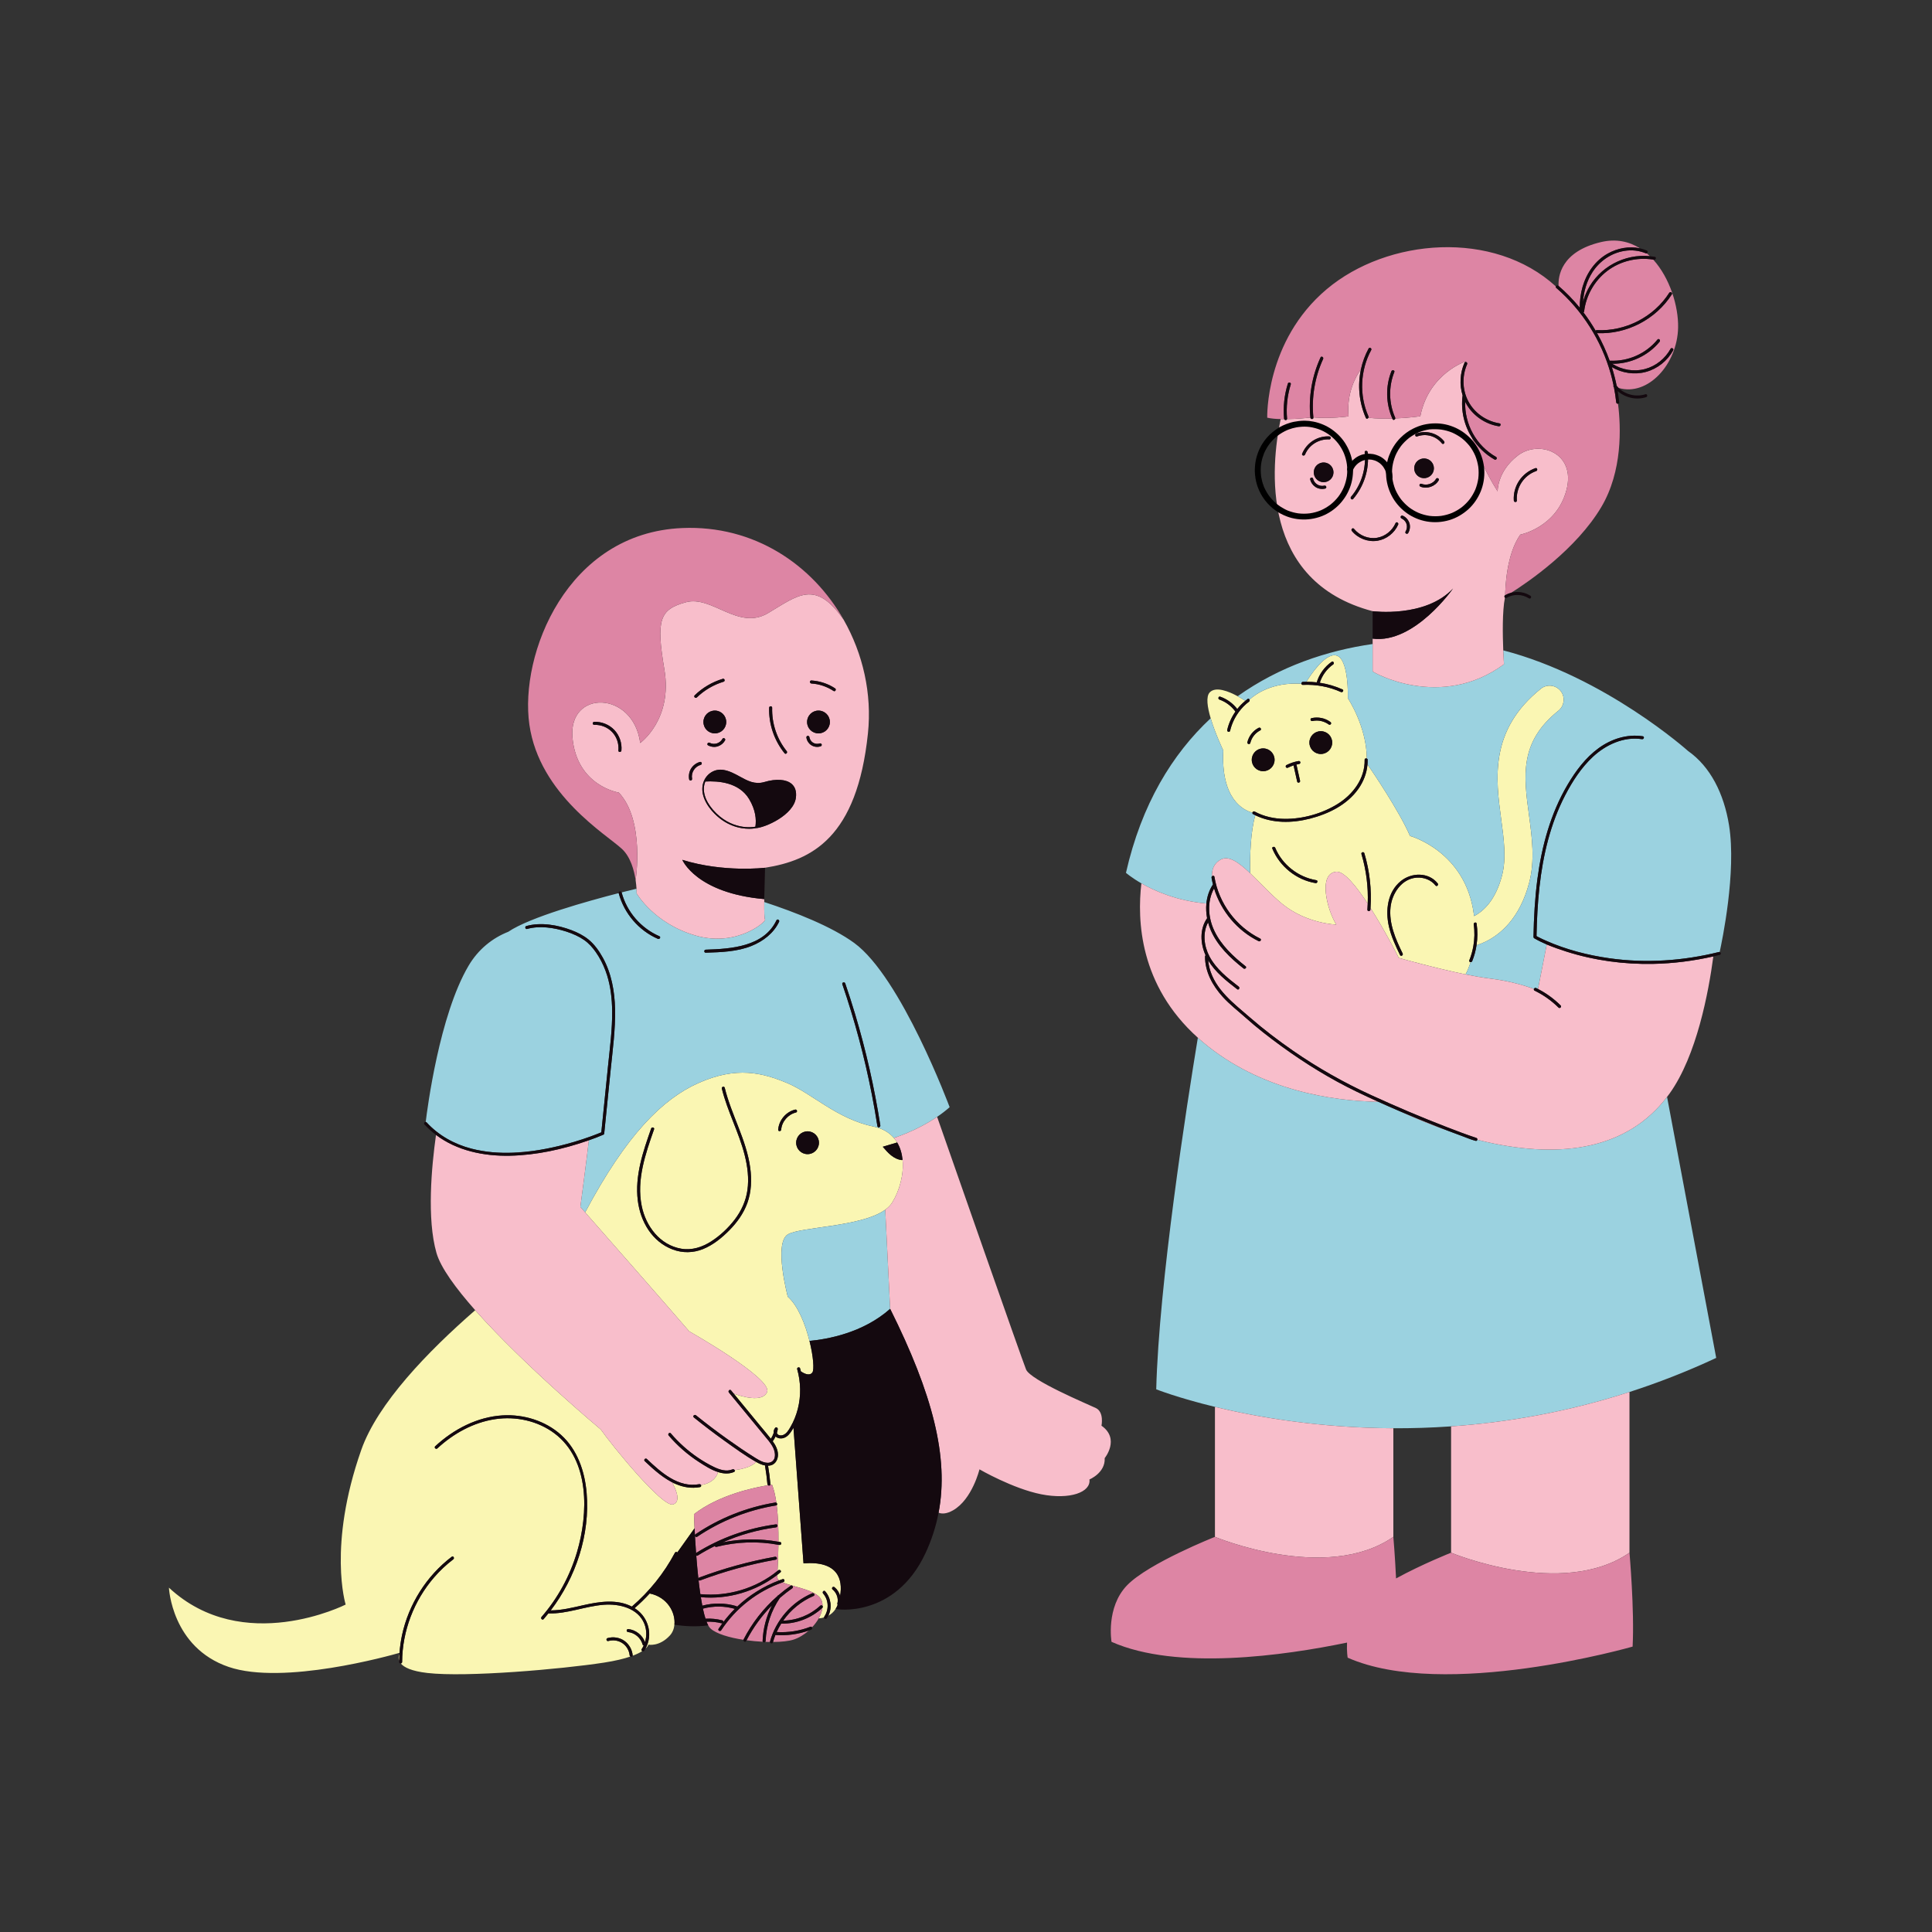 <svg xmlns="http://www.w3.org/2000/svg" xmlns:xlink="http://www.w3.org/1999/xlink" width="831" zoomAndPan="magnify" viewBox="0 0 623.25 623.25" height="831" preserveAspectRatio="xMidYMid meet" version="1.0"><rect x="0" y="0" width="623.25" height="623.25" fill="#333333" stroke="none"/><defs><clipPath id="6141f8ffc6"><path d="M 54.43 211 L 505 211 L 505 541 L 54.43 541 Z M 54.43 211 " clip-rule="nonzero"/></clipPath><clipPath id="2b2c64eb04"><path d="M 404.777 135.695 L 437 135.695 L 437 168 L 404.777 168 Z M 404.777 135.695 " clip-rule="nonzero"/></clipPath><clipPath id="7a27856bc1"><path d="M 447 136 L 478.938 136 L 478.938 168.652 L 447 168.652 Z M 447 136 " clip-rule="nonzero"/></clipPath></defs><g clip-path="url(#6141f8ffc6)"><path fill="#faf6b3" d="M 404.746 261.805 C 407.73 263.418 411.07 264.137 414.453 264.164 C 420.297 264.215 426.461 262.469 431.438 259.406 C 436.41 256.34 440.363 251.172 440.223 245.105 C 440.211 244.684 440.645 244.555 440.938 244.703 C 440.844 234.238 434.816 225.254 434.816 225.254 C 434.816 225.254 435.223 212.387 431.023 211.438 C 427.5 210.645 422.832 217.668 421.426 219.949 C 422.543 219.938 423.66 219.996 424.77 220.125 C 425.582 217.445 427.285 215.105 429.578 213.5 C 430.094 213.141 430.578 213.98 430.07 214.336 C 428.023 215.77 426.504 217.879 425.746 220.254 C 428.266 220.637 430.727 221.352 433.066 222.402 C 433.637 222.66 433.145 223.496 432.578 223.242 C 428.723 221.508 424.504 220.734 420.285 220.938 C 420.008 220.953 419.863 220.77 419.832 220.559 C 410.363 220.008 404.961 223.969 403.082 225.695 C 403.172 225.898 403.156 226.168 402.93 226.336 C 401.664 227.277 400.562 228.414 399.633 229.676 C 399.605 229.762 399.547 229.836 399.477 229.895 C 398.23 231.645 397.312 233.629 396.828 235.734 C 396.688 236.344 395.754 236.082 395.891 235.477 C 396.387 233.336 397.301 231.332 398.539 229.551 C 397.262 227.777 395.445 226.406 393.379 225.68 C 392.793 225.473 393.047 224.535 393.641 224.742 C 395.824 225.512 397.727 226.902 399.133 228.727 C 399.895 227.754 400.77 226.871 401.73 226.074 C 401.188 225.719 400.309 225.164 399.258 224.594 C 396.367 223.023 392.191 221.336 390.258 223.355 C 388.969 224.699 389.496 228.137 390.555 231.707 C 392.051 236.762 394.617 242.078 394.617 242.078 C 393.832 257.852 401.156 261.391 404.023 262.168 C 404.078 261.879 404.402 261.617 404.746 261.805 Z M 423.113 231.664 C 425.195 231.188 427.445 231.625 429.172 232.895 C 429.383 233.051 429.492 233.312 429.348 233.559 C 429.223 233.77 428.895 233.887 428.68 233.734 C 427.164 232.617 425.215 232.18 423.371 232.602 C 422.762 232.742 422.504 231.805 423.113 231.664 Z M 426.082 235.871 C 428.117 235.871 429.766 237.52 429.766 239.555 C 429.766 241.59 428.117 243.234 426.082 243.234 C 424.051 243.234 422.402 241.586 422.402 239.555 C 422.402 237.52 424.051 235.871 426.082 235.871 Z M 414.996 246.809 C 416.227 246.195 417.527 245.75 418.879 245.508 C 419.137 245.457 419.402 245.574 419.477 245.844 C 419.539 246.082 419.395 246.395 419.137 246.445 C 418.812 246.504 418.488 246.574 418.168 246.656 C 418.215 246.707 418.254 246.773 418.273 246.859 C 418.645 248.531 419.02 250.199 419.395 251.871 C 419.527 252.48 418.594 252.738 418.457 252.129 C 418.082 250.457 417.711 248.785 417.336 247.117 C 417.32 247.035 417.32 246.965 417.336 246.895 C 416.703 247.102 416.086 247.348 415.488 247.645 C 415.254 247.762 414.961 247.711 414.824 247.473 C 414.695 247.254 414.762 246.926 414.996 246.809 Z M 402.398 239.426 C 402.875 237.445 404.234 235.707 406.047 234.781 C 406.605 234.496 407.098 235.336 406.539 235.617 C 404.938 236.441 403.758 237.93 403.336 239.684 C 403.188 240.293 402.254 240.031 402.398 239.426 Z M 407.488 241.422 C 409.523 241.422 411.172 243.074 411.172 245.105 C 411.172 247.141 409.523 248.789 407.488 248.789 C 405.457 248.789 403.809 247.141 403.809 245.105 C 403.809 243.074 405.457 241.422 407.488 241.422 Z M 503.68 223.223 C 502.215 221.016 499.16 220.516 497.094 222.168 C 480.395 235.535 482.523 251.293 484.254 264.125 C 485.148 270.734 485.992 276.977 484.523 282.504 C 482.469 290.246 478.75 293.855 475.516 295.527 C 475.492 295.328 475.477 295.133 475.449 294.926 C 472.793 274.547 454.859 269.672 454.859 269.672 C 451.402 261.652 442.668 248.801 441.141 246.582 C 440.91 249.445 439.824 252.203 438.152 254.551 C 434.508 259.664 428.508 262.574 422.562 264.094 C 416.762 265.574 410.41 265.66 404.953 262.996 C 403.438 268.156 403.191 275.875 403.27 281.672 C 406.512 284.746 410.074 288.699 413.758 291.688 C 421.551 298 431.086 298.27 431.086 298.27 C 427.996 293.301 425.176 281.746 431.086 281.211 C 433.559 280.984 437.484 285.812 441.219 291.504 C 441.426 286.098 440.75 280.699 439.191 275.508 C 439.012 274.906 439.949 274.652 440.129 275.25 C 441.84 280.961 442.508 286.941 442.113 292.891 C 446.957 300.496 451.234 309.012 451.234 309.012 C 451.234 309.012 462.867 312.305 472.789 314.332 C 473.391 313.172 473.945 311.855 474.418 310.379 C 474.121 310.371 473.844 310.148 473.984 309.801 C 474.578 308.328 475.012 306.801 475.289 305.246 C 475.699 302.93 475.754 300.551 475.41 298.203 C 475.32 297.59 476.258 297.328 476.348 297.945 C 476.688 300.277 476.668 302.633 476.316 304.941 C 477.199 304.656 478.125 304.297 479.078 303.844 C 483.863 301.559 490.215 296.406 493.285 284.832 C 495.215 277.559 494.211 270.109 493.238 262.91 C 491.543 250.363 490.062 239.398 502.719 229.277 C 504.559 227.809 504.98 225.184 503.68 223.223 Z M 424.383 284.883 C 418.199 283.855 412.848 279.531 410.445 273.766 C 410.203 273.188 411.145 272.938 411.383 273.504 C 413.66 278.973 418.82 282.98 424.641 283.945 C 425.258 284.047 424.996 284.984 424.383 284.883 Z M 463.102 285.664 C 461.633 283.82 459.32 282.961 456.992 283.125 C 452.172 283.461 449.062 288.191 448.578 292.633 C 448 297.934 450.219 302.953 452.488 307.602 C 452.762 308.16 451.922 308.652 451.648 308.094 C 450.191 305.102 448.766 302.043 448.035 298.781 C 446.891 293.684 447.59 287.762 451.855 284.262 C 455.316 281.426 460.844 281.281 463.789 284.977 C 464.176 285.461 463.492 286.152 463.102 285.664 Z M 247.766 479.137 C 243.887 479.754 232.055 482.082 223.867 488.469 C 223.867 488.469 223.922 490.238 224.055 493.004 L 218.496 500.809 C 218.293 500.602 217.922 500.551 217.742 500.883 C 214.227 507.496 209.5 513.395 203.824 518.281 C 199.051 515.777 193.289 516.668 188.203 517.82 C 184.723 518.605 181.238 519.484 177.656 519.504 C 185.805 508.816 190.383 494.992 189.238 481.562 C 188.648 474.652 186.27 467.637 180.992 462.891 C 175.926 458.328 168.906 456.195 162.148 456.59 C 153.957 457.074 146.34 461.051 140.395 466.555 C 139.934 466.98 140.625 467.668 141.082 467.242 C 146.273 462.434 152.742 458.84 159.801 457.801 C 166.422 456.828 173.484 458.348 178.867 462.391 C 190.348 471.004 189.801 488.312 186.137 500.695 C 183.863 508.383 179.953 515.562 174.691 521.617 C 174.285 522.09 174.969 522.777 175.379 522.305 C 175.898 521.707 176.402 521.098 176.898 520.477 C 183.012 520.66 188.742 518.145 194.785 517.684 C 199.727 517.305 205.906 518.746 207.895 523.906 C 208.621 525.781 208.652 527.84 208.066 529.727 C 207.223 527.449 205.07 525.781 202.641 525.523 C 202.383 525.496 202.156 525.766 202.156 526.008 C 202.156 526.297 202.379 526.465 202.641 526.496 C 204.82 526.727 206.73 528.414 207.301 530.512 C 207.352 530.707 207.488 530.805 207.641 530.836 C 207.457 531.234 207.254 531.625 207.008 531.992 C 206.828 532.266 206.969 532.523 207.199 532.641 C 206.465 533.109 205.457 533.617 204.082 534.133 C 204.09 534.094 204.102 534.059 204.098 534.016 C 203.918 532.16 202.977 530.465 201.465 529.363 C 199.906 528.23 197.824 527.918 195.984 528.445 C 195.387 528.617 195.641 529.555 196.242 529.379 C 197.816 528.93 199.531 529.195 200.879 530.133 C 202.145 531.012 202.98 532.488 203.125 534.016 C 203.141 534.191 203.238 534.312 203.359 534.391 C 201.316 535.086 198.57 535.773 194.848 536.348 C 181.051 538.473 150.402 541.133 137.902 539.695 C 132.688 539.098 130.301 537.855 129.281 536.613 C 129.508 536.594 129.723 536.441 129.723 536.148 C 129.77 526.176 133.547 516.328 140.078 508.797 C 141.926 506.672 143.984 504.73 146.227 503.031 C 146.715 502.656 146.234 501.812 145.734 502.191 C 137.582 508.383 131.832 517.512 129.684 527.52 C 129.281 529.395 129.023 531.293 128.879 533.199 C 125.801 534.082 91.391 543.746 73.777 537.742 C 55.332 531.457 54.496 512.168 54.496 512.168 C 78.391 534.391 111.508 517.621 111.508 517.621 C 111.508 517.621 105.637 498.754 116.539 467.738 C 121.793 452.777 137.965 436.012 153.297 422.664 C 169.094 440.52 193.805 461.137 193.805 461.137 C 197.309 466.156 213.777 486.48 217.164 485.312 C 220.062 484.312 217.57 479.547 216.797 478.199 C 216.984 478.363 217.34 478.559 218.012 478.734 C 220.43 479.77 223.031 480.242 225.844 479.727 C 226.203 479.66 226.258 479.316 226.125 479.062 C 230.328 478.379 231.387 475.863 231.645 474.875 C 233.363 475.422 235.129 475.559 236.797 474.844 C 237.082 474.727 237.102 474.465 236.984 474.258 C 242.121 473.617 243.711 471.883 243.93 471.605 C 243.953 471.617 243.973 471.633 243.996 471.645 C 244.836 472.121 245.82 472.578 246.824 472.754 C 246.809 472.832 246.801 472.91 246.816 472.992 C 247.145 474.91 247.395 476.84 247.566 478.781 C 247.578 478.941 247.66 479.059 247.766 479.137 Z M 128.844 533.625 C 128.801 534.328 128.773 535.027 128.762 535.734 C 128.449 534.883 128.645 534.105 128.844 533.625 Z M 217.566 524.121 C 217.434 525.449 216.949 526.664 216.109 527.582 C 212.703 531.312 209.164 530.551 209.164 530.551 C 209.164 530.551 209.086 531.098 208.199 531.887 C 210.668 527.523 209.305 521.973 205.18 519.094 C 205.023 518.984 204.863 518.891 204.703 518.793 C 206.422 517.301 208.047 515.715 209.582 514.043 C 215.266 515.199 217.969 520.164 217.566 524.121 Z M 271.008 514.809 C 270.715 513.73 270.113 512.742 269.234 512.039 C 269.027 511.875 268.746 511.84 268.547 512.039 C 268.375 512.207 268.34 512.562 268.547 512.727 C 269.891 513.805 270.547 515.617 270.125 517.301 C 270.086 517.469 270.133 517.609 270.223 517.715 C 270.039 518.191 269.824 518.617 269.582 518.996 C 268.926 520.047 268.086 520.75 267.203 521.223 C 268.488 518.668 268.102 515.551 266.207 513.344 C 265.797 512.871 265.113 513.559 265.52 514.031 C 267.355 516.168 267.465 519.254 265.883 521.562 C 265.832 521.641 265.812 521.715 265.805 521.789 C 265.203 521.965 264.621 522.055 264.102 522.098 C 264.75 520.949 265.18 519.773 265.305 518.66 C 265.496 518.473 265.469 518.242 265.34 518.074 C 265.348 517.352 265.219 516.66 264.922 516.035 C 263.766 513.617 259.125 512.535 255.457 511.469 C 255.449 511.469 255.441 511.465 255.438 511.465 C 254.312 511.137 253.285 510.812 252.477 510.449 C 252.559 510.422 252.645 510.387 252.727 510.359 C 253.316 510.156 253.062 509.219 252.469 509.422 C 252.102 509.547 251.738 509.684 251.375 509.82 C 250.953 509.488 250.711 509.121 250.727 508.699 C 250.734 508.527 250.742 508.305 250.758 508.039 C 251.098 507.777 251.438 507.52 251.766 507.246 C 252.25 506.844 251.559 506.16 251.078 506.559 C 250.996 506.629 250.906 506.691 250.824 506.762 C 250.926 504.793 251.07 501.762 251.113 498.34 C 251.215 498.359 251.324 498.371 251.426 498.391 C 252.039 498.508 252.301 497.574 251.684 497.457 C 251.496 497.418 251.309 497.398 251.121 497.363 C 251.145 493.516 251.02 489.285 250.555 485.566 C 250.82 485.383 250.73 484.945 250.449 484.773 C 250.133 482.543 249.684 480.527 249.055 478.949 C 249.055 478.949 248.848 478.973 248.484 479.027 C 248.52 478.957 248.547 478.879 248.535 478.777 C 248.359 476.785 248.098 474.801 247.766 472.828 C 248.125 472.82 248.484 472.77 248.836 472.656 C 250.25 472.188 250.957 470.727 250.965 469.309 C 250.977 467.695 250.199 466.223 249.277 464.941 C 249.637 464.445 249.945 463.926 250.195 463.383 C 250.855 464.039 251.902 464.164 252.785 463.891 C 254.027 463.508 254.848 462.43 255.512 461.371 C 255.668 461.117 255.82 460.859 255.965 460.602 L 259.207 504.324 C 270.281 503.457 271.969 509.453 271.008 514.809 Z M 290.992 374.242 C 289.699 374.133 288.496 373.523 287.48 372.719 C 286.461 371.91 285.621 370.918 284.777 369.934 L 289.414 368.555 C 289.109 368.039 288.75 367.555 288.355 367.094 C 286.863 365.348 284.738 364.035 281.84 363.43 C 269.965 360.957 261.934 352.73 254 349.414 C 246.066 346.098 237.656 343.852 225.23 349.414 C 213.785 354.535 202.125 365.965 188.766 391.098 C 194.57 397.699 215.121 421.09 222.336 429.48 C 222.336 429.48 249.41 444.781 247.449 449.098 C 245.906 452.492 239.402 450.555 236.684 449.566 C 239.559 453.059 242.434 456.551 245.309 460.047 C 246.426 461.402 247.582 462.738 248.656 464.129 C 249.066 463.527 249.379 462.887 249.605 462.207 C 249.52 461.641 249.672 461.059 250.082 460.598 C 250.438 460.195 250.961 460.641 250.895 461.07 C 250.828 461.484 250.734 461.883 250.617 462.273 C 250.684 462.449 250.789 462.613 250.934 462.742 C 251.359 463.125 252.004 463.121 252.523 462.957 C 253.68 462.59 254.371 461.406 254.945 460.422 C 256.031 458.582 256.836 456.586 257.363 454.516 C 258.441 450.309 258.348 445.867 257.168 441.695 C 257 441.094 257.938 440.836 258.105 441.438 C 258.195 441.754 258.277 442.07 258.355 442.391 C 259.422 443.121 261.125 443.973 262.047 442.773 C 262.719 441.898 262.367 437.508 261.137 432.57 C 259.793 427.191 257.406 421.168 254.137 418.328 C 254.137 418.328 249.52 401.016 254.137 398.219 C 258.258 395.715 277.906 395.836 285.574 390.246 C 286.488 389.582 287.242 388.84 287.77 388 C 290.164 384.172 291.629 378.871 291.156 374.152 Z M 241.082 388.102 C 239.875 391.422 237.785 394.332 235.32 396.836 C 232.863 399.328 230.023 401.641 226.75 402.957 C 223.609 404.215 220.184 404.27 217.016 403.078 C 210.344 400.566 206.594 394.098 205.746 387.273 C 204.754 379.27 207.449 371.48 210.062 364.043 C 210.27 363.457 211.207 363.711 211 364.301 C 208.23 372.176 205.301 380.582 207.008 389.023 C 208.328 395.555 212.871 401.633 219.75 402.82 C 223.207 403.418 226.559 402.312 229.453 400.449 C 232.309 398.613 234.91 396.164 236.977 393.473 C 239.133 390.668 240.613 387.441 241.113 383.93 C 241.648 380.164 241.156 376.309 240.23 372.645 C 238.375 365.289 234.668 358.547 232.859 351.172 C 232.707 350.562 233.645 350.305 233.797 350.914 C 235.953 359.703 240.789 367.668 242.016 376.711 C 242.531 380.512 242.402 384.469 241.082 388.102 Z M 252.004 364.426 C 251.957 365.043 250.984 365.047 251.031 364.426 C 251.273 361.383 253.535 358.664 256.512 357.945 C 257.121 357.797 257.379 358.734 256.77 358.883 C 254.23 359.496 252.211 361.809 252.004 364.426 Z M 260.516 372.32 C 258.48 372.32 256.832 370.672 256.832 368.641 C 256.832 366.605 258.48 364.957 260.516 364.957 C 262.547 364.957 264.195 366.605 264.195 368.641 C 264.195 370.672 262.547 372.32 260.516 372.32 Z M 260.516 372.32 " fill-opacity="1" fill-rule="nonzero"/></g><path fill="#9bd2e0" d="M 537.781 353.848 L 553.637 438.051 C 544.195 442.461 534.848 446.082 525.66 449.051 C 505.402 455.586 485.949 458.891 468.109 460.137 C 461.68 460.586 455.457 460.773 449.484 460.746 C 425.465 460.637 405.457 457.133 391.934 453.848 C 379.895 450.926 372.992 448.18 372.992 448.18 C 373.871 413.891 382.797 356.742 386.418 334.762 C 386.91 335.203 387.414 335.648 387.93 336.086 C 406.629 351.891 429.965 355.168 444.656 355.434 C 446.945 356.473 449.25 357.48 451.562 358.473 C 456.645 360.809 461.961 363.004 467.32 364.859 C 468.918 365.469 470.52 366.074 472.125 366.656 C 473.34 367.102 474.578 367.645 475.836 367.969 C 475.891 367.984 475.945 368.004 476 368.023 C 476.312 368.125 476.523 367.918 476.578 367.668 C 477.625 367.941 478.668 368.199 479.711 368.434 C 503.895 373.859 524.98 370.648 537.781 353.848 Z M 391.227 285.41 C 391.246 285.379 391.277 285.359 391.301 285.336 C 391.117 284.605 390.949 283.871 390.828 283.129 C 390.797 282.938 390.871 282.785 390.984 282.68 C 390.891 280.805 391.398 278.547 393.898 277.246 C 396.445 275.922 399.66 278.25 403.27 281.672 C 403.191 275.871 403.438 268.152 404.957 262.996 C 404.723 262.879 404.484 262.77 404.254 262.645 C 404.047 262.531 403.988 262.344 404.023 262.168 C 401.156 261.391 393.832 257.852 394.617 242.078 C 394.617 242.078 392.051 236.762 390.555 231.707 C 378.199 243.227 368.258 259.391 363.227 281.566 C 363.227 281.566 364.953 283.09 368.195 284.957 C 372.574 287.473 379.723 290.609 389.168 291.469 C 389.375 289.336 390.027 287.258 391.227 285.41 Z M 254.145 398.219 C 249.523 401.016 254.145 418.328 254.145 418.328 C 257.41 421.168 259.797 427.191 261.141 432.57 C 266.758 432.051 278.383 430.039 287.156 422.215 L 285.578 390.246 C 277.91 395.836 258.262 395.711 254.145 398.219 Z M 306.348 357.168 C 305.055 358.312 303.688 359.348 302.309 360.285 C 295.48 364.93 288.363 367.082 288.363 367.082 L 288.355 367.094 C 286.863 365.348 284.738 364.035 281.836 363.43 C 269.965 360.957 261.934 352.73 254 349.414 C 246.062 346.098 237.656 343.852 225.227 349.414 C 213.785 354.535 202.121 365.965 188.762 391.098 C 187.781 389.977 187.219 389.34 187.219 389.34 C 187.219 389.34 189.121 375.074 189.965 367.844 C 191.555 367.289 193.145 366.707 194.684 366.023 C 194.844 365.953 194.906 365.766 194.922 365.605 C 195.605 358.859 196.289 352.113 196.969 345.367 C 197.637 338.781 198.555 332.145 198.414 325.512 C 198.293 319.777 197.246 313.957 194.441 308.898 C 193.25 306.746 191.727 304.594 189.793 303.043 C 188.176 301.746 186.309 300.812 184.379 300.078 C 179.918 298.379 174.473 297.426 169.785 298.734 C 169.586 298.793 169.488 298.934 169.457 299.09 C 169.398 299.406 169.641 299.785 170.043 299.672 C 174.102 298.539 178.707 299.25 182.652 300.504 C 183.746 300.852 184.828 301.273 185.871 301.77 C 186.766 302.195 187.629 302.676 188.445 303.242 C 189.926 304.27 191.152 305.645 192.191 307.129 C 192.527 307.605 192.844 308.094 193.141 308.586 C 194.312 310.531 195.195 312.562 195.848 314.652 C 196.992 318.328 197.43 322.191 197.477 326.109 C 197.547 332.035 196.734 338.078 196.16 343.762 C 195.434 350.934 194.711 358.105 193.984 365.277 C 193.762 365.375 193.578 365.445 193.234 365.586 C 192.273 365.977 191.305 366.34 190.332 366.688 C 187.051 367.867 183.699 368.867 180.309 369.684 C 177.598 370.336 174.816 370.883 172.012 371.273 C 170.004 371.504 167.848 371.703 165.539 371.855 C 161.004 372.031 156.465 371.684 152.086 370.547 C 146.551 369.109 141.496 366.301 137.617 362.07 C 137.527 361.973 137.43 361.938 137.332 361.926 C 137.832 357.762 141.727 327.523 151.145 311.559 C 154.305 306.199 158.898 302.582 163.965 300.586 C 170.902 295.863 189.953 290.586 199.59 288.113 C 199.594 288.129 199.59 288.137 199.59 288.148 C 201.32 294.645 206.059 300.184 212.227 302.867 C 212.793 303.113 213.289 302.277 212.719 302.027 C 206.766 299.441 202.199 294.168 200.527 287.891 C 200.527 287.887 200.523 287.883 200.523 287.879 C 203.473 287.129 205.336 286.695 205.336 286.695 C 205.391 287.637 205.383 288.219 205.383 288.219 C 205.383 288.219 211.004 297.977 224.465 301.824 C 237.926 305.672 247.387 297.09 246.797 296.648 C 246.574 296.48 246.52 293.992 246.539 290.988 C 256.711 294.332 268.312 298.906 275.555 304.184 C 290.758 315.258 306.348 357.168 306.348 357.168 Z M 250.484 296.879 C 246.441 305.398 235.875 306.102 227.672 306.359 C 227.047 306.379 227.047 307.352 227.672 307.332 C 232.633 307.176 237.777 307.023 242.441 305.148 C 246.176 303.645 249.57 301.07 251.324 297.371 C 251.59 296.809 250.754 296.316 250.484 296.879 Z M 283.988 363.055 C 282.094 350.918 279.379 338.918 275.852 327.152 C 274.855 323.828 273.793 320.523 272.668 317.238 C 272.469 316.648 271.527 316.902 271.73 317.496 C 275.707 329.117 278.895 341 281.25 353.055 C 281.918 356.461 282.516 359.883 283.051 363.312 C 283.148 363.926 284.082 363.664 283.988 363.055 Z M 557.777 266.223 C 556.125 256.02 551.762 247.32 544.566 242.273 C 544.566 242.273 517.852 218.348 484.945 209.805 C 485.051 212.453 485.18 214.273 485.18 214.273 C 464.758 229.332 442.805 216.824 442.805 216.57 C 442.805 216.449 442.805 212.227 442.805 207.754 C 428.094 209.855 412.727 215 399.258 224.594 C 400.309 225.164 401.188 225.719 401.73 226.074 C 401.965 225.879 402.195 225.68 402.438 225.496 C 402.711 225.293 402.973 225.449 403.082 225.695 C 404.961 223.969 410.363 220.008 419.832 220.555 C 419.793 220.293 419.938 219.984 420.285 219.965 C 420.664 219.949 421.043 219.949 421.422 219.945 C 422.832 217.668 427.5 210.641 431.023 211.434 C 435.219 212.383 434.812 225.25 434.812 225.25 C 434.812 225.25 440.844 234.238 440.934 244.699 C 441.074 244.77 441.188 244.898 441.191 245.105 C 441.203 245.598 441.18 246.09 441.141 246.578 C 442.664 248.797 451.402 261.648 454.859 269.668 C 454.859 269.668 472.789 274.543 475.449 294.926 C 475.477 295.129 475.492 295.324 475.516 295.527 C 478.75 293.852 482.469 290.246 484.523 282.504 C 485.988 276.973 485.145 270.73 484.254 264.121 C 482.52 251.289 480.391 235.535 497.094 222.164 C 499.16 220.512 502.215 221.012 503.68 223.219 C 504.98 225.176 504.559 227.805 502.719 229.273 C 490.062 239.395 491.547 250.359 493.238 262.906 C 494.211 270.105 495.219 277.551 493.289 284.828 C 490.219 296.398 483.867 301.555 479.078 303.836 C 478.129 304.293 477.203 304.648 476.316 304.938 C 476.047 306.684 475.594 308.402 474.922 310.055 C 474.828 310.289 474.621 310.379 474.418 310.375 C 473.949 311.852 473.395 313.168 472.793 314.328 C 475.578 314.895 478.227 315.367 480.449 315.637 C 487.793 316.527 492.691 318.25 494.844 319.027 C 494.941 318.777 495.227 318.578 495.539 318.73 C 495.746 318.832 495.949 318.938 496.152 319.043 C 496.469 317.312 497.973 309.711 498.973 304.676 C 497.582 304.082 496.223 303.426 494.93 302.676 C 494.785 302.59 494.688 302.426 494.691 302.258 C 494.809 295.988 495.148 289.719 495.969 283.504 C 497.367 272.93 500.203 262.441 505.656 253.199 C 508.289 248.734 511.457 244.453 515.68 241.371 C 519.773 238.383 524.895 236.727 529.961 237.512 C 530.066 237.527 530.137 237.574 530.195 237.629 C 530.473 237.898 530.211 238.527 529.703 238.449 C 523.84 237.543 518.074 240.211 513.848 244.141 C 510.094 247.633 507.238 252.07 504.887 256.594 C 502.531 261.129 500.75 265.938 499.422 270.867 C 496.703 280.98 495.879 291.492 495.668 301.926 C 495.668 301.941 495.668 301.957 495.668 301.977 C 495.859 302.082 496.051 302.191 496.246 302.293 C 497.066 302.723 497.914 303.105 498.758 303.48 C 505.23 306.344 512.199 308.141 519.195 309.129 C 530.965 310.797 543 309.973 554.52 307.109 C 554.605 307.09 554.684 307.094 554.754 307.109 C 555.512 303.664 560.211 281.281 557.777 266.223 Z M 557.777 266.223 " fill-opacity="1" fill-rule="nonzero"/><path fill="#f8becb" d="M 391.934 453.848 C 405.457 457.133 425.465 460.637 449.484 460.746 L 449.484 495.781 C 427.84 510.785 391.934 495.781 391.934 495.781 Z M 468.109 500.891 C 468.109 500.891 504.016 515.891 525.66 500.891 L 525.66 449.051 C 505.402 455.586 485.949 458.891 468.109 460.137 Z M 437.562 352.121 C 429.098 348.027 421.051 343.062 413.441 337.539 C 409.438 334.633 405.504 331.582 401.812 328.285 C 399.316 326.051 396.664 324.031 394.41 321.535 C 391.176 317.953 388.703 313.477 388.738 308.539 C 388.742 308.371 388.812 308.254 388.914 308.176 C 387.207 304.391 386.953 299.727 389.402 296.211 C 389.105 294.645 389.016 293.043 389.168 291.469 C 379.727 290.609 372.578 287.473 368.199 284.957 C 366.828 296.871 367.527 317.773 386.418 334.762 C 386.91 335.207 387.414 335.648 387.93 336.086 C 406.629 351.891 429.965 355.168 444.656 355.438 C 442.277 354.359 439.91 353.258 437.562 352.121 Z M 533.234 310.945 C 523.816 311.117 514.328 309.848 505.348 306.988 C 503.223 306.312 501.062 305.57 498.973 304.68 C 497.973 309.715 496.469 317.316 496.152 319.047 C 498.836 320.43 501.301 322.215 503.445 324.344 C 503.891 324.785 503.203 325.473 502.758 325.031 C 500.508 322.797 497.902 320.957 495.051 319.574 C 494.801 319.453 494.766 319.227 494.844 319.031 C 492.691 318.254 487.793 316.531 480.449 315.641 C 478.227 315.371 475.578 314.898 472.793 314.332 C 462.867 312.305 451.234 309.012 451.234 309.012 C 451.234 309.012 446.957 300.496 442.117 292.891 C 442.105 293.07 442.102 293.254 442.086 293.438 C 442.039 294.059 441.066 294.059 441.117 293.438 C 441.168 292.793 441.195 292.148 441.223 291.504 C 437.488 285.812 433.559 280.984 431.09 281.211 C 425.18 281.746 428 293.301 431.09 298.27 C 431.09 298.27 421.551 298 413.762 291.688 C 410.074 288.699 406.512 284.746 403.273 281.672 C 399.66 278.25 396.445 275.922 393.898 277.246 C 391.398 278.547 390.891 280.805 390.984 282.68 C 391.234 282.445 391.695 282.445 391.766 282.871 C 393.168 291.398 398.758 298.949 406.512 302.773 C 407.074 303.051 406.582 303.887 406.02 303.613 C 399.141 300.219 393.879 293.91 391.648 286.605 C 389.332 290.781 389.711 296.016 391.727 300.262 C 393.945 304.941 397.816 308.555 401.824 311.719 C 402.316 312.105 401.621 312.789 401.137 312.406 C 396.879 309.043 392.746 305.129 390.574 300.055 C 390.23 299.25 389.945 298.418 389.715 297.566 C 387.883 300.957 388.395 305.219 390.18 308.566 C 392.332 312.609 396.039 315.535 399.602 318.281 C 400.09 318.656 399.605 319.5 399.109 319.121 C 395.652 316.453 392.02 313.605 389.762 309.801 C 389.824 310.609 389.949 311.41 390.152 312.203 C 391.973 319.285 398.059 323.742 403.297 328.301 C 407.688 332.117 412.336 335.648 417.121 338.965 C 425.109 344.496 433.535 349.254 442.367 353.297 C 450.449 356.996 458.633 360.484 466.93 363.68 C 470.016 364.867 473.113 366.047 476.258 367.09 C 476.539 367.184 476.625 367.445 476.574 367.672 C 477.625 367.941 478.668 368.203 479.707 368.434 C 503.895 373.859 524.98 370.652 537.781 353.848 C 538.062 353.477 538.348 353.109 538.621 352.727 C 547.352 340.504 551.172 320.105 552.711 308.535 C 546.32 309.98 539.789 310.824 533.234 310.945 Z M 451.562 358.473 C 456.645 360.809 461.961 363.004 467.32 364.859 C 466.188 364.426 465.055 363.988 463.922 363.543 C 459.785 361.91 455.66 360.227 451.562 358.473 Z M 413.129 135.195 C 413.508 135.207 413.891 135.211 414.273 135.211 C 414.449 135.617 415.086 135.617 415.18 135.203 C 418.285 135.156 421.328 134.867 422.719 134.719 C 422.785 135.328 423.746 135.332 423.688 134.711 C 423.684 134.691 423.684 134.668 423.68 134.648 C 429.309 135.168 435.039 134.309 435.039 134.309 C 434.34 126.809 437.363 121.434 439.043 119.078 C 437.906 124.309 438.422 129.863 440.617 134.816 C 440.797 135.223 441.262 135.086 441.434 134.773 C 443.984 135.055 446.688 135.094 449.156 135.023 C 449.184 135.082 449.207 135.145 449.234 135.203 C 449.445 135.676 450.047 135.414 450.105 134.988 C 454.641 134.805 458.184 134.281 458.184 134.281 C 460.891 120.477 472.867 116.566 472.867 116.566 C 472.848 116.629 472.84 116.695 472.824 116.758 C 472.676 116.754 472.527 116.816 472.445 117.004 C 470.977 120.328 470.754 124.129 471.836 127.566 C 471.832 127.582 471.824 127.594 471.824 127.609 C 471.191 132.473 472.355 137.301 474.883 141.297 C 478.211 151.191 483.133 158.5 483.133 158.5 C 483.133 158.5 482.93 152.074 489.664 146.934 C 496.395 141.793 508.512 145.953 505.332 158.07 C 502.148 170.191 490.438 172.469 490.438 172.469 C 485.93 178.844 485.59 189.797 485.566 192 C 485.559 192.008 485.547 192.012 485.539 192.016 C 485.207 192.211 485.266 192.602 485.484 192.801 C 484.609 197.129 484.742 204.895 484.941 209.805 C 485.051 212.453 485.18 214.273 485.18 214.273 C 464.758 229.332 442.805 216.824 442.805 216.57 C 442.805 216.449 442.805 212.227 442.805 207.754 C 442.805 207.176 442.805 206.598 442.805 206.02 C 456.305 207.738 468.738 189.848 468.738 189.848 C 459.824 199.402 442.805 197.168 442.805 197.168 C 406.379 187.562 409.906 150.676 413.129 135.195 Z M 488.348 161.477 C 488.391 162.098 489.363 162.102 489.32 161.477 C 489.035 157.273 491.574 153.344 495.574 151.957 C 496.16 151.754 495.906 150.812 495.316 151.02 C 490.926 152.543 488.035 156.824 488.348 161.477 Z M 463.27 154.469 C 462.336 156.078 460.23 156.754 458.52 156.062 C 458.277 155.961 457.988 156.168 457.922 156.402 C 457.848 156.68 458.02 156.898 458.262 157 C 460.367 157.852 462.977 156.914 464.109 154.961 C 464.422 154.418 463.582 153.93 463.27 154.469 Z M 457.133 140.801 C 460.043 139.738 463.238 140.637 465.172 143.051 C 465.562 143.539 466.246 142.848 465.859 142.363 C 463.73 139.707 460.074 138.699 456.875 139.863 C 456.293 140.078 456.543 141.016 457.133 140.801 Z M 458.609 154.152 C 460.312 154.582 462.039 153.555 462.469 151.852 C 462.898 150.152 461.871 148.422 460.168 147.992 C 458.469 147.562 456.738 148.594 456.309 150.293 C 455.879 151.996 456.91 153.723 458.609 154.152 Z M 452.074 167.219 C 452.801 167.547 453.414 168.141 453.688 168.902 C 453.996 169.762 453.891 170.703 453.418 171.477 C 453.094 172.016 453.934 172.504 454.258 171.969 C 454.852 170.984 455.016 169.734 454.625 168.645 C 454.27 167.652 453.523 166.812 452.562 166.379 C 452.324 166.27 452.039 166.309 451.898 166.555 C 451.777 166.762 451.832 167.109 452.074 167.219 Z M 436.777 170.586 C 436.383 170.102 435.699 170.793 436.09 171.273 C 438.055 173.668 441.242 174.922 444.312 174.449 C 447.254 173.996 449.852 171.953 451.043 169.238 C 451.293 168.668 450.457 168.176 450.203 168.746 C 449.133 171.188 446.898 173.02 444.258 173.48 C 441.453 173.969 438.559 172.762 436.777 170.586 Z M 436.523 160.953 C 440.051 156.809 441.785 151.32 441.211 145.902 C 441.145 145.285 440.172 145.277 440.238 145.902 C 440.785 151.059 439.203 156.309 435.836 160.266 C 435.434 160.738 436.117 161.43 436.523 160.953 Z M 427.773 149.293 C 426.07 148.863 424.344 149.891 423.914 151.594 C 423.48 153.293 424.512 155.023 426.215 155.453 C 427.914 155.883 429.645 154.852 430.074 153.152 C 430.504 151.453 429.473 149.723 427.773 149.293 Z M 420.996 146.637 C 422.285 143.512 425.457 141.578 428.812 141.746 C 429.438 141.777 429.434 140.809 428.812 140.777 C 424.988 140.586 421.508 142.863 420.059 146.379 C 419.82 146.953 420.762 147.207 420.996 146.637 Z M 422.648 154.676 C 422.891 155.664 423.508 156.527 424.352 157.086 C 425.273 157.699 426.445 157.863 427.512 157.605 C 428.117 157.457 427.859 156.52 427.25 156.668 C 425.617 157.066 423.98 156.043 423.586 154.418 C 423.438 153.812 422.5 154.07 422.648 154.676 Z M 355.332 459.922 C 355.332 459.922 356.238 455.52 353.52 454.227 C 350.805 452.934 332.426 445.266 331 441.785 C 329.688 438.578 305.969 370.754 302.309 360.285 C 295.48 364.93 288.363 367.082 288.363 367.082 L 288.355 367.094 C 288.75 367.555 289.109 368.039 289.414 368.555 C 290.406 370.211 290.965 372.129 291.156 374.152 C 291.629 378.871 290.164 384.172 287.77 388 C 287.242 388.84 286.488 389.582 285.574 390.246 L 287.152 422.215 C 300.852 449.66 306.172 470.168 302.777 488 C 303.926 488.43 305.445 488.355 307.434 487.227 C 313.629 483.711 315.973 474 315.973 474 C 315.973 474 326.73 480.238 335.918 482.051 C 345.109 483.863 351.969 481.406 351.449 477.262 C 351.449 477.262 356.625 475.145 356.367 470.379 C 356.367 470.379 361.418 464.191 355.332 459.922 Z M 227.543 252.109 C 227.527 252.148 227.508 252.18 227.492 252.219 C 226.422 254.859 227.332 258.137 229.988 261.211 C 235.859 267.977 242.828 266.852 243.602 266.699 L 243.688 266.684 C 244.035 264.344 243.762 261.301 241.691 257.82 C 238.422 252.328 231.629 251.879 227.543 252.109 Z M 246.547 290.039 C 246.547 290.043 246.547 290.043 246.547 290.043 Z M 272.18 199.973 C 278.387 210.91 281.324 223.773 279.992 236.574 C 276.496 270.246 261.812 277.559 246.797 279.93 C 246.797 279.93 233.52 281.551 220.109 277.379 C 220.109 277.379 224.559 288.105 246.547 290.043 C 246.543 290.359 246.543 290.676 246.539 290.984 C 246.52 293.988 246.57 296.477 246.797 296.648 C 247.387 297.086 237.922 305.668 224.465 301.82 C 211.004 297.977 205.383 288.215 205.383 288.215 C 205.383 288.215 205.391 287.633 205.332 286.691 C 205.289 285.957 205.203 285 205.047 283.926 C 205.047 283.926 208.09 264.652 199.629 255.68 C 199.629 255.68 186.105 253.594 184.676 237.992 C 183.246 222.383 204.312 222.77 206.527 239.684 C 206.527 239.684 217.062 232.137 214.328 216.008 C 211.602 199.883 212.773 196.629 221.227 194.285 C 229.68 191.945 238.133 203.52 247.762 197.793 C 257.387 192.074 263.043 186.797 272.18 199.965 Z M 198.184 235.492 C 196.523 233.738 194.105 232.777 191.695 232.855 C 191.074 232.879 191.07 233.848 191.695 233.828 C 193.863 233.754 196.004 234.598 197.496 236.18 C 198.992 237.758 199.688 239.961 199.492 242.109 C 199.438 242.734 200.41 242.73 200.465 242.109 C 200.684 239.711 199.844 237.246 198.184 235.492 Z M 253.102 243.008 C 253.496 243.492 254.18 242.801 253.789 242.32 C 250.609 238.379 248.949 233.367 249.094 228.309 C 249.109 227.684 248.141 227.684 248.121 228.309 C 247.969 233.637 249.758 238.863 253.102 243.008 Z M 234.281 232.91 C 234.281 230.875 232.633 229.227 230.602 229.227 C 228.566 229.227 226.918 230.875 226.918 232.91 C 226.918 234.945 228.566 236.59 230.602 236.59 C 232.633 236.59 234.281 234.945 234.281 232.91 Z M 233.055 238.355 C 232.246 239.816 230.414 240.398 228.922 239.617 C 228.367 239.324 227.879 240.164 228.434 240.453 C 229.41 240.969 230.59 241.102 231.641 240.734 C 232.598 240.406 233.406 239.73 233.895 238.844 C 234.195 238.297 233.355 237.809 233.055 238.355 Z M 224.793 224.988 C 227.223 222.637 230.188 220.895 233.422 219.918 C 234.02 219.738 233.766 218.801 233.164 218.98 C 229.77 220.004 226.656 221.832 224.105 224.301 C 223.656 224.738 224.344 225.422 224.793 224.988 Z M 225.789 245.801 C 224.652 246.121 223.66 246.84 223.008 247.828 C 222.309 248.883 222.09 250.191 222.316 251.43 C 222.363 251.688 222.676 251.832 222.914 251.77 C 223.184 251.695 223.301 251.43 223.254 251.172 C 222.895 249.203 224.141 247.277 226.047 246.738 C 226.648 246.566 226.395 245.629 225.789 245.801 Z M 255.348 252.855 C 253.605 251.379 250.336 251.16 246.598 252.27 C 243.516 253.18 241.16 251.887 238.668 250.516 C 237.02 249.613 235.312 248.676 233.336 248.363 C 230.684 247.938 228.094 249.445 227.043 252.035 C 225.898 254.852 226.84 258.312 229.625 261.527 C 233.965 266.535 238.918 267.344 241.66 267.344 C 242.734 267.344 243.469 267.219 243.695 267.176 L 243.758 267.16 C 246.801 267.023 256.047 262.957 256.754 257.305 C 256.996 255.348 256.523 253.852 255.348 252.855 Z M 265.074 240.16 C 265.008 239.918 264.727 239.738 264.477 239.82 C 263.715 240.074 262.887 239.988 262.207 239.547 C 261.586 239.141 261.199 238.465 261.086 237.73 C 261.047 237.473 260.719 237.328 260.488 237.391 C 260.211 237.469 260.109 237.73 260.148 237.988 C 260.301 238.965 260.895 239.848 261.715 240.383 C 262.594 240.957 263.746 241.09 264.734 240.758 C 264.984 240.676 265.148 240.426 265.074 240.16 Z M 267.719 232.91 C 267.719 230.875 266.07 229.227 264.035 229.227 C 262.004 229.227 260.355 230.875 260.355 232.91 C 260.355 234.945 262.004 236.59 264.035 236.59 C 266.07 236.59 267.719 234.945 267.719 232.91 Z M 269.391 222.059 C 267.113 220.559 264.477 219.695 261.758 219.52 C 261.133 219.48 261.137 220.449 261.758 220.492 C 264.309 220.652 266.77 221.496 268.902 222.898 C 269.426 223.242 269.91 222.402 269.391 222.059 Z M 165.539 371.855 C 167.703 371.773 169.863 371.57 172.012 371.273 C 170.008 371.504 167.852 371.703 165.539 371.855 Z M 246.355 462.836 C 245.098 461.309 243.844 459.781 242.586 458.254 C 240.102 455.238 237.621 452.227 235.141 449.211 C 234.746 448.73 235.43 448.039 235.828 448.523 C 236.113 448.871 236.398 449.219 236.684 449.566 C 239.402 450.551 245.906 452.488 247.449 449.098 C 249.41 444.781 222.336 429.477 222.336 429.477 C 215.121 421.09 194.57 397.699 188.766 391.098 C 187.781 389.977 187.219 389.336 187.219 389.336 C 187.219 389.336 189.121 375.074 189.969 367.844 C 189.844 367.887 189.719 367.934 189.594 367.977 C 181.535 370.766 173.012 372.656 164.461 372.828 C 156.008 373 147.371 371.191 140.652 366.113 C 139.211 376.371 137.66 393.188 140.797 404.168 C 142.156 408.922 147.023 415.578 153.297 422.664 C 169.098 440.52 193.805 461.137 193.805 461.137 C 197.309 466.156 213.777 486.48 217.164 485.312 C 220.066 484.312 217.574 479.547 216.797 478.199 C 216.984 478.363 217.34 478.559 218.012 478.734 C 214.246 477.125 210.934 474.137 207.988 471.352 C 207.531 470.918 208.223 470.234 208.676 470.664 C 213.211 474.961 218.793 480.035 225.586 478.789 C 225.844 478.746 226.031 478.883 226.125 479.062 C 230.328 478.379 231.391 475.863 231.645 474.875 C 229.387 474.16 227.203 472.734 225.414 471.578 C 221.789 469.234 218.52 466.363 215.711 463.082 C 215.305 462.609 215.992 461.922 216.398 462.395 C 218.973 465.406 221.926 468.07 225.215 470.285 C 226.848 471.383 228.555 472.398 230.332 473.246 C 232.152 474.117 234.344 474.844 236.309 474.008 C 236.598 473.887 236.867 474.043 236.988 474.258 C 242.125 473.621 243.711 471.883 243.934 471.609 C 240.352 469.574 236.957 467.094 233.613 464.699 C 230.277 462.312 227.016 459.824 223.824 457.25 C 223.34 456.855 224.031 456.172 224.512 456.562 C 227.797 459.215 231.16 461.766 234.598 464.215 C 237.598 466.348 240.637 468.441 243.766 470.379 C 245.121 471.219 247.328 472.52 248.926 471.562 C 250.484 470.625 250.07 468.336 249.406 466.992 C 248.645 465.449 247.441 464.152 246.355 462.836 Z M 246.355 462.836 " fill-opacity="1" fill-rule="nonzero"/><path fill="#dd85a4" d="M 525.66 500.891 C 525.66 500.891 527.297 519.434 526.668 531.184 C 526.668 531.184 466.016 548.605 434.746 534.754 C 434.746 534.754 434.406 532.742 434.543 529.887 C 414.379 534.066 379.742 539.023 358.57 529.645 C 358.57 529.645 356.68 518.523 363.605 511.387 C 370.531 504.25 391.934 495.781 391.934 495.781 C 391.934 495.781 427.84 510.781 449.484 495.781 C 449.484 495.781 450.016 501.824 450.359 509.195 C 458.715 504.609 468.109 500.891 468.109 500.891 C 468.109 500.891 504.016 515.891 525.66 500.891 Z M 220.125 170.34 C 182.805 171.895 167.52 211.156 170.777 233.789 C 174.027 256.41 195.77 269.281 200.648 273.867 C 203.414 276.465 204.566 280.727 205.047 283.926 C 205.047 283.926 208.09 264.652 199.633 255.68 C 199.633 255.68 186.109 253.594 184.676 237.992 C 183.246 222.383 204.316 222.77 206.531 239.684 C 206.531 239.684 217.062 232.137 214.328 216.008 C 211.602 199.883 212.773 196.629 221.227 194.285 C 229.68 191.945 238.133 203.52 247.762 197.793 C 257.387 192.074 263.043 186.797 272.184 199.965 C 262.062 182.121 243.262 169.375 220.125 170.34 Z M 255.457 511.473 C 255.781 511.582 255.949 512.113 255.57 512.375 C 254.176 513.34 252.844 514.387 251.566 515.496 C 248.781 519.602 247.176 524.402 246.984 529.363 C 246.98 529.488 246.93 529.578 246.867 529.652 C 247.383 529.672 247.891 529.688 248.391 529.691 C 248.391 529.645 248.387 529.598 248.402 529.543 C 250.301 522.641 255.395 516.785 261.988 513.988 C 262.559 513.746 263.055 514.582 262.48 514.828 C 258.508 516.512 255.102 519.316 252.652 522.805 C 257.07 522.715 261.359 521 264.605 517.988 C 264.859 517.75 265.176 517.859 265.34 518.07 C 265.348 517.348 265.219 516.66 264.918 516.035 C 263.77 513.617 259.125 512.535 255.457 511.473 Z M 250.137 527.438 C 249.844 528.176 249.59 528.926 249.375 529.691 C 252.102 529.668 254.477 529.418 255.996 528.93 C 257.727 528.371 259.438 527.312 260.918 525.996 C 257.469 527.215 253.789 527.715 250.137 527.438 Z M 249.031 517.871 C 245.758 521.184 242.992 524.984 240.836 529.133 C 242.578 529.371 244.359 529.535 246.086 529.621 C 246.039 529.551 246.008 529.469 246.012 529.363 C 246.168 525.352 247.207 521.426 249.031 517.871 Z M 250.816 514.871 C 250.836 514.84 250.855 514.809 250.875 514.777 C 250.949 514.672 251.043 514.621 251.141 514.59 C 252.398 513.508 253.715 512.484 255.082 511.535 C 255.207 511.449 255.328 511.434 255.438 511.465 C 254.312 511.141 253.285 510.812 252.477 510.449 C 244.391 513.27 237.344 518.762 232.645 525.926 C 232.301 526.445 231.461 525.957 231.805 525.434 C 232.215 524.809 232.648 524.203 233.09 523.605 C 232.996 523.66 232.875 523.688 232.734 523.652 C 231.164 523.25 229.547 523.09 227.926 523.145 C 228.098 523.59 228.273 523.98 228.461 524.32 C 228.699 524.766 228.953 525.117 229.223 525.359 C 231.094 527.059 235.254 528.285 239.84 528.988 C 239.852 528.953 239.852 528.918 239.871 528.883 C 242.602 523.555 246.332 518.801 250.816 514.871 Z M 232.992 522.715 C 233.297 522.793 233.383 523.066 233.32 523.297 C 234.465 521.781 235.711 520.34 237.059 519.004 C 233.684 518.047 230.133 518.027 226.75 518.934 C 227.008 520.141 227.285 521.238 227.59 522.18 C 229.406 522.078 231.23 522.262 232.992 522.715 Z M 237.5 518.113 C 237.633 518.152 237.715 518.23 237.77 518.324 C 241.676 514.625 246.309 511.715 251.375 509.82 C 250.953 509.488 250.711 509.121 250.727 508.699 C 250.734 508.531 250.742 508.305 250.758 508.043 C 243.777 513.41 234.859 516.039 226.078 515.246 C 226.227 516.195 226.387 517.113 226.555 517.98 C 230.141 517.031 233.938 517.066 237.5 518.113 Z M 250.824 506.762 C 250.926 504.797 251.07 501.766 251.113 498.344 C 244.488 497.117 237.66 497.344 231.129 499.008 C 230.867 499.074 230.676 498.934 230.586 498.742 C 228.695 499.676 226.848 500.703 225.055 501.82 C 224.891 501.922 224.734 501.906 224.609 501.832 C 224.789 504.215 225.012 506.719 225.281 509.176 C 225.332 509.062 225.422 508.965 225.562 508.914 C 233.492 505.941 241.676 503.691 250.012 502.199 C 250.625 502.086 250.887 503.023 250.27 503.133 C 241.934 504.629 233.75 506.879 225.82 509.852 C 225.609 509.93 225.445 509.855 225.344 509.723 C 225.52 511.273 225.711 512.805 225.93 514.262 C 234.816 515.105 243.891 512.402 250.824 506.762 Z M 250.34 492.715 C 244.391 493.504 238.586 495.152 233.109 497.566 C 239.039 496.355 245.152 496.293 251.121 497.363 C 251.145 493.516 251.023 489.285 250.559 485.566 C 250.508 485.602 250.441 485.629 250.363 485.641 C 241.258 487.133 232.555 490.586 224.902 495.746 C 224.383 496.098 223.895 495.254 224.414 494.906 C 232.125 489.703 240.926 486.207 250.105 484.703 C 250.242 484.68 250.355 484.715 250.449 484.773 C 250.133 482.543 249.684 480.527 249.055 478.949 C 249.055 478.949 248.848 478.973 248.484 479.023 C 248.355 479.266 247.996 479.305 247.766 479.133 C 243.887 479.754 232.055 482.082 223.867 488.469 C 223.867 488.469 223.922 490.238 224.055 493 C 224.164 495.176 224.32 497.965 224.547 500.996 C 224.555 500.992 224.559 500.984 224.566 500.977 C 232.391 496.094 241.199 492.953 250.34 491.742 C 250.957 491.664 250.949 492.637 250.34 492.715 Z M 252.105 523.785 C 252.074 523.785 252.047 523.77 252.016 523.766 C 251.469 524.637 250.98 525.547 250.551 526.488 C 254.262 526.707 257.961 526.133 261.43 524.781 C 261.68 524.688 261.859 524.805 261.949 524.984 C 262.801 524.082 263.535 523.102 264.102 522.098 C 264.75 520.949 265.18 519.773 265.305 518.66 C 265.301 518.668 265.301 518.672 265.297 518.676 C 261.73 521.984 256.973 523.832 252.105 523.785 Z M 509.473 99.086 C 509.527 99.148 509.574 99.215 509.625 99.277 C 509.602 96.965 509.898 94.648 510.559 92.43 C 511.859 88.043 514.605 84.062 518.648 81.805 C 521.789 80.051 525.539 79.344 529.043 80.105 C 525.539 77.902 521.344 76.949 516.5 78.086 C 503.441 81.148 502.629 89.293 502.781 92.23 C 505.199 94.32 507.441 96.613 509.473 99.086 Z M 524.031 80.93 C 519.762 81.625 516.031 84.188 513.707 87.812 C 511.863 90.68 510.906 94.004 510.664 97.387 C 511.027 96.082 511.508 94.816 512.125 93.598 C 515.906 86.125 524.016 81.84 532.242 82.629 C 531.918 82.316 531.582 82.016 531.242 81.723 C 531.156 81.754 531.062 81.762 530.949 81.715 C 528.758 80.805 526.371 80.551 524.031 80.93 Z M 533.324 83.746 C 528.133 82.898 522.637 84.223 518.449 87.426 C 514.367 90.551 511.652 95.352 511.027 100.445 C 511.008 100.602 510.93 100.719 510.824 100.797 C 512.254 102.676 513.559 104.645 514.746 106.684 C 514.824 106.566 514.945 106.484 515.129 106.496 C 524.348 106.961 533.512 102.262 538.477 94.473 C 538.812 93.949 539.652 94.438 539.316 94.965 C 534.188 103.012 524.738 107.926 515.203 107.469 C 516.809 110.32 518.168 113.309 519.277 116.391 C 519.328 116.371 519.387 116.359 519.453 116.359 C 525.289 116.633 531.012 114.066 534.699 109.539 C 535.094 109.055 535.777 109.746 535.387 110.227 C 531.68 114.773 525.922 117.422 520.07 117.344 C 523.203 119.332 527.094 120.012 530.699 119.035 C 534.195 118.094 537.172 115.691 538.914 112.531 C 539.215 111.984 540.055 112.473 539.75 113.02 C 537.891 116.395 534.684 118.965 530.957 119.973 C 527.262 120.973 523.238 120.359 519.961 118.418 C 520.594 120.402 521.113 122.418 521.527 124.461 C 521.723 124.703 521.934 124.934 522.152 125.152 C 531.586 127.934 541.102 117.508 541.344 105.688 C 541.484 98.758 538.676 89.68 533.324 83.746 Z M 413.129 135.195 C 413.508 135.207 413.891 135.211 414.273 135.211 C 414.254 135.164 414.234 135.113 414.227 135.055 C 413.895 131.242 414.316 127.391 415.457 123.738 C 415.641 123.145 416.578 123.398 416.395 123.996 C 415.273 127.574 414.875 131.32 415.199 135.055 C 415.203 135.109 415.191 135.156 415.18 135.203 C 418.285 135.156 421.328 134.867 422.719 134.719 C 422.719 134.719 422.715 134.715 422.715 134.711 C 422.07 128.074 423.219 121.375 425.992 115.312 C 426.25 114.742 427.09 115.238 426.832 115.801 C 424.137 121.688 423.066 128.207 423.684 134.645 C 429.309 135.168 435.039 134.305 435.039 134.305 C 434.34 126.809 437.363 121.434 439.043 119.074 C 439.543 116.773 440.359 114.531 441.504 112.438 C 441.801 111.887 442.641 112.375 442.34 112.926 C 438.789 119.453 438.441 127.527 441.453 134.328 C 441.527 134.492 441.504 134.648 441.434 134.773 C 443.984 135.055 446.688 135.094 449.156 135.023 C 447.051 130.195 446.91 124.664 448.863 119.758 C 449.09 119.184 450.031 119.434 449.797 120.016 C 447.926 124.727 447.996 130.074 450.07 134.715 C 450.113 134.809 450.117 134.902 450.105 134.988 C 454.641 134.805 458.184 134.281 458.184 134.281 C 460.891 120.477 472.863 116.566 472.863 116.566 C 472.848 116.629 472.84 116.695 472.82 116.758 C 473.129 116.773 473.449 117.113 473.281 117.496 C 471.492 121.543 471.762 126.422 474.09 130.203 C 476.195 133.621 479.785 135.945 483.734 136.578 C 484.352 136.676 484.09 137.613 483.477 137.512 C 479.215 136.828 475.324 134.211 473.125 130.484 C 472.953 130.195 472.797 129.895 472.648 129.594 C 472.434 136.859 476.203 143.758 482.613 147.402 C 483.16 147.711 482.668 148.551 482.125 148.242 C 479.121 146.535 476.664 144.121 474.883 141.297 C 478.211 151.191 483.133 158.5 483.133 158.5 C 483.133 158.5 482.93 152.074 489.66 146.934 C 496.395 141.793 508.512 145.953 505.328 158.07 C 502.148 170.191 490.438 172.469 490.438 172.469 C 485.926 178.844 485.586 189.797 485.566 192 C 486.184 191.645 486.844 191.375 487.527 191.203 C 492.98 187.762 508.469 177.203 516.559 163.586 C 523.434 152.016 522.926 137.859 521.961 130.242 C 521.703 130.262 521.414 130.113 521.379 129.785 C 521.207 128.145 520.957 126.512 520.641 124.895 C 520.609 124.855 520.578 124.82 520.547 124.781 C 520.422 124.617 520.438 124.457 520.52 124.332 C 520.258 123.062 519.961 121.801 519.609 120.555 C 516.605 109.859 510.453 100.121 502.035 92.867 C 501.871 92.723 501.852 92.547 501.91 92.398 C 481.848 74.023 447.566 76.809 427.98 93.301 C 408.074 110.066 408.797 134.746 408.797 134.746 C 409.996 135.023 411.52 135.156 413.129 135.195 Z M 413.129 135.195 " fill-opacity="1" fill-rule="nonzero"/><path fill="#14090f" d="M 287.156 422.215 C 300.852 449.66 306.176 470.168 302.777 488 C 301.914 492.535 300.496 496.902 298.496 501.164 C 288.637 522.16 269.441 519.223 269.586 519 C 269.824 518.617 270.039 518.191 270.223 517.715 C 270.133 517.613 270.086 517.473 270.129 517.301 C 270.547 515.617 269.895 513.805 268.547 512.727 C 268.34 512.562 268.375 512.211 268.547 512.039 C 268.746 511.84 269.027 511.875 269.234 512.039 C 270.113 512.746 270.715 513.734 271.008 514.809 C 271.969 509.453 270.281 503.457 259.207 504.324 L 255.969 460.602 C 255.82 460.859 255.672 461.117 255.512 461.371 C 254.852 462.434 254.031 463.508 252.785 463.891 C 251.902 464.164 250.855 464.039 250.195 463.383 C 249.945 463.926 249.637 464.449 249.277 464.945 C 250.199 466.223 250.977 467.699 250.965 469.312 C 250.957 470.727 250.254 472.188 248.836 472.656 C 248.488 472.773 248.129 472.82 247.766 472.828 C 248.102 474.801 248.359 476.785 248.539 478.781 C 248.547 478.879 248.523 478.961 248.484 479.027 C 248.355 479.27 247.996 479.309 247.766 479.137 C 247.66 479.059 247.578 478.941 247.566 478.781 C 247.391 476.84 247.141 474.914 246.816 472.992 C 246.801 472.91 246.809 472.832 246.824 472.754 C 245.82 472.574 244.836 472.121 243.996 471.645 C 243.973 471.633 243.953 471.621 243.93 471.605 C 240.348 469.574 236.953 467.09 233.609 464.695 C 230.273 462.309 227.012 459.82 223.824 457.246 C 223.336 456.855 224.027 456.172 224.512 456.559 C 227.793 459.211 231.156 461.766 234.594 464.211 C 237.594 466.348 240.637 468.441 243.766 470.379 C 245.121 471.219 247.324 472.52 248.922 471.559 C 250.48 470.621 250.066 468.336 249.406 466.992 C 248.645 465.449 247.441 464.156 246.359 462.84 C 245.102 461.312 243.844 459.785 242.586 458.254 C 240.105 455.242 237.625 452.227 235.141 449.211 C 234.746 448.734 235.43 448.043 235.828 448.523 C 236.113 448.871 236.398 449.219 236.688 449.566 C 239.562 453.059 242.438 456.555 245.312 460.047 C 246.43 461.402 247.582 462.738 248.66 464.129 C 249.066 463.531 249.383 462.887 249.609 462.207 C 249.523 461.641 249.676 461.059 250.082 460.602 C 250.441 460.199 250.961 460.641 250.895 461.074 C 250.832 461.484 250.738 461.883 250.617 462.273 C 250.684 462.449 250.793 462.617 250.934 462.746 C 251.363 463.129 252.008 463.121 252.527 462.957 C 253.68 462.59 254.371 461.406 254.949 460.426 C 256.031 458.582 256.84 456.586 257.367 454.516 C 258.441 450.309 258.352 445.867 257.172 441.699 C 257 441.094 257.938 440.84 258.109 441.441 C 258.195 441.754 258.277 442.074 258.355 442.391 C 259.426 443.125 261.125 443.973 262.051 442.777 C 262.723 441.898 262.371 437.508 261.141 432.57 C 266.758 432.051 278.383 430.039 287.156 422.215 Z M 246.547 290.043 L 246.547 290.039 L 246.797 279.93 C 246.797 279.93 233.52 281.551 220.109 277.379 C 220.109 277.379 224.559 288.105 246.547 290.043 Z M 230.602 229.227 C 228.566 229.227 226.918 230.875 226.918 232.91 C 226.918 234.945 228.566 236.59 230.602 236.59 C 232.633 236.59 234.281 234.941 234.281 232.91 C 234.281 230.875 232.633 229.227 230.602 229.227 Z M 264.035 236.59 C 266.07 236.59 267.719 234.941 267.719 232.91 C 267.719 230.875 266.07 229.227 264.035 229.227 C 262.004 229.227 260.355 230.875 260.355 232.91 C 260.355 234.945 262.004 236.59 264.035 236.59 Z M 253.789 242.32 C 250.609 238.379 248.949 233.367 249.094 228.309 C 249.109 227.684 248.137 227.684 248.121 228.309 C 247.969 233.637 249.758 238.863 253.102 243.004 C 253.496 243.492 254.18 242.801 253.789 242.32 Z M 224.793 224.988 C 227.223 222.637 230.188 220.895 233.422 219.918 C 234.02 219.738 233.766 218.801 233.164 218.98 C 229.77 220.004 226.656 221.832 224.105 224.301 C 223.656 224.738 224.344 225.422 224.793 224.988 Z M 261.758 220.492 C 264.309 220.652 266.766 221.496 268.902 222.898 C 269.426 223.242 269.91 222.402 269.391 222.059 C 267.113 220.559 264.477 219.695 261.758 219.52 C 261.133 219.48 261.137 220.449 261.758 220.492 Z M 233.336 248.363 C 235.312 248.676 237.02 249.613 238.668 250.516 C 241.16 251.887 243.516 253.18 246.598 252.27 C 250.336 251.16 253.605 251.379 255.348 252.855 C 256.523 253.852 256.996 255.352 256.754 257.305 C 256.047 262.961 246.797 267.023 243.754 267.16 L 243.695 267.176 C 243.469 267.223 242.734 267.344 241.656 267.344 C 238.914 267.344 233.965 266.539 229.621 261.527 C 226.84 258.312 225.898 254.855 227.043 252.035 C 228.094 249.445 230.684 247.938 233.336 248.363 Z M 243.602 266.699 L 243.688 266.684 C 244.035 264.344 243.762 261.301 241.691 257.82 C 238.422 252.328 231.629 251.879 227.543 252.109 C 227.527 252.148 227.508 252.18 227.492 252.219 C 226.422 254.859 227.332 258.137 229.988 261.211 C 235.859 267.977 242.828 266.852 243.602 266.699 Z M 222.914 251.77 C 223.184 251.695 223.297 251.43 223.254 251.172 C 222.895 249.203 224.141 247.277 226.047 246.738 C 226.648 246.566 226.395 245.629 225.789 245.801 C 224.652 246.121 223.66 246.84 223.008 247.828 C 222.309 248.883 222.09 250.191 222.316 251.43 C 222.363 251.688 222.676 251.832 222.914 251.77 Z M 261.719 240.387 C 262.594 240.961 263.746 241.09 264.734 240.758 C 264.984 240.676 265.148 240.426 265.074 240.16 C 265.008 239.918 264.727 239.738 264.477 239.82 C 263.715 240.074 262.887 239.988 262.207 239.547 C 261.586 239.141 261.199 238.465 261.086 237.73 C 261.047 237.473 260.719 237.328 260.488 237.391 C 260.211 237.469 260.109 237.73 260.148 237.988 C 260.301 238.965 260.895 239.848 261.719 240.387 Z M 231.641 240.738 C 232.598 240.406 233.406 239.73 233.895 238.844 C 234.195 238.297 233.355 237.809 233.055 238.355 C 232.246 239.816 230.414 240.398 228.922 239.617 C 228.367 239.328 227.879 240.164 228.434 240.457 C 229.41 240.969 230.59 241.102 231.641 240.738 Z M 191.695 233.828 C 193.863 233.754 196.004 234.598 197.496 236.18 C 198.992 237.758 199.688 239.961 199.492 242.109 C 199.438 242.73 200.41 242.73 200.465 242.109 C 200.684 239.711 199.844 237.246 198.184 235.492 C 196.523 233.734 194.105 232.773 191.695 232.855 C 191.074 232.875 191.07 233.848 191.695 233.828 Z M 458.609 154.152 C 460.312 154.582 462.039 153.555 462.469 151.852 C 462.898 150.152 461.871 148.422 460.168 147.992 C 458.469 147.562 456.738 148.594 456.309 150.293 C 455.879 151.996 456.91 153.723 458.609 154.152 Z M 423.914 151.594 C 423.48 153.293 424.512 155.023 426.215 155.453 C 427.914 155.883 429.645 154.852 430.074 153.152 C 430.504 151.449 429.473 149.723 427.773 149.293 C 426.07 148.863 424.344 149.891 423.914 151.594 Z M 436.523 160.953 C 440.051 156.809 441.785 151.32 441.211 145.902 C 441.145 145.285 440.172 145.277 440.238 145.902 C 440.785 151.059 439.203 156.309 435.836 160.266 C 435.434 160.738 436.117 161.43 436.523 160.953 Z M 457.133 140.801 C 460.043 139.738 463.238 140.637 465.172 143.051 C 465.562 143.539 466.246 142.848 465.859 142.363 C 463.73 139.707 460.074 138.699 456.875 139.863 C 456.293 140.078 456.543 141.016 457.133 140.801 Z M 420.996 146.637 C 422.285 143.512 425.457 141.578 428.812 141.746 C 429.438 141.777 429.434 140.809 428.812 140.777 C 424.988 140.586 421.508 142.863 420.059 146.379 C 419.82 146.953 420.762 147.207 420.996 146.637 Z M 436.777 170.586 C 436.383 170.102 435.699 170.793 436.09 171.273 C 438.055 173.668 441.242 174.922 444.312 174.449 C 447.254 173.996 449.852 171.953 451.043 169.238 C 451.293 168.668 450.457 168.176 450.203 168.746 C 449.133 171.188 446.898 173.02 444.258 173.48 C 441.453 173.969 438.559 172.762 436.777 170.586 Z M 452.074 167.219 C 452.801 167.547 453.414 168.141 453.688 168.902 C 453.996 169.762 453.891 170.703 453.418 171.477 C 453.094 172.016 453.934 172.504 454.258 171.969 C 454.852 170.984 455.016 169.734 454.625 168.645 C 454.27 167.652 453.523 166.812 452.562 166.379 C 452.324 166.27 452.039 166.309 451.898 166.555 C 451.777 166.762 451.832 167.109 452.074 167.219 Z M 464.109 154.961 C 464.422 154.418 463.582 153.93 463.27 154.473 C 462.336 156.082 460.23 156.758 458.52 156.062 C 458.277 155.965 457.988 156.168 457.922 156.402 C 457.848 156.68 458.02 156.902 458.262 157 C 460.367 157.852 462.977 156.914 464.109 154.961 Z M 427.25 156.668 C 425.617 157.066 423.98 156.043 423.586 154.418 C 423.438 153.812 422.5 154.07 422.648 154.676 C 422.891 155.664 423.508 156.527 424.352 157.086 C 425.273 157.699 426.445 157.863 427.512 157.605 C 428.117 157.457 427.859 156.52 427.25 156.668 Z M 489.32 161.477 C 489.035 157.273 491.574 153.344 495.574 151.957 C 496.16 151.754 495.906 150.812 495.316 151.02 C 490.926 152.543 488.035 156.824 488.348 161.477 C 488.391 162.098 489.363 162.102 489.32 161.477 Z M 483.738 136.574 C 479.789 135.941 476.195 133.621 474.09 130.203 C 471.762 126.418 471.492 121.543 473.285 117.496 C 473.453 117.113 473.129 116.773 472.824 116.758 C 472.676 116.75 472.527 116.816 472.445 117.004 C 470.977 120.324 470.754 124.129 471.836 127.566 C 471.836 127.582 471.824 127.594 471.824 127.609 C 471.191 132.473 472.359 137.297 474.883 141.297 C 476.668 144.121 479.121 146.531 482.125 148.242 C 482.672 148.551 483.16 147.711 482.617 147.402 C 476.207 143.758 472.438 136.859 472.648 129.594 C 472.801 129.895 472.957 130.195 473.129 130.484 C 475.328 134.211 479.215 136.828 483.48 137.512 C 484.09 137.609 484.355 136.676 483.738 136.574 Z M 441.434 134.777 C 441.504 134.648 441.527 134.492 441.457 134.328 C 438.441 127.527 438.793 119.457 442.34 112.926 C 442.641 112.379 441.801 111.887 441.504 112.438 C 440.363 114.535 439.547 116.773 439.043 119.078 C 437.906 124.309 438.422 129.863 440.617 134.816 C 440.797 135.223 441.262 135.09 441.434 134.777 Z M 449.234 135.203 C 449.445 135.676 450.047 135.414 450.105 134.992 C 450.117 134.902 450.117 134.812 450.074 134.715 C 447.996 130.078 447.926 124.73 449.801 120.016 C 450.031 119.438 449.094 119.184 448.863 119.758 C 446.914 124.664 447.055 130.195 449.16 135.023 C 449.184 135.082 449.207 135.145 449.234 135.203 Z M 422.719 134.723 C 422.785 135.328 423.75 135.336 423.688 134.715 C 423.688 134.691 423.684 134.668 423.684 134.648 C 423.066 128.207 424.137 121.691 426.832 115.805 C 427.09 115.238 426.254 114.746 425.992 115.312 C 423.219 121.375 422.07 128.078 422.715 134.715 C 422.719 134.715 422.719 134.719 422.719 134.723 Z M 414.277 135.211 C 414.449 135.617 415.086 135.617 415.184 135.203 C 415.195 135.156 415.207 135.109 415.199 135.055 C 414.875 131.32 415.277 127.574 416.395 123.996 C 416.582 123.398 415.645 123.145 415.457 123.738 C 414.316 127.391 413.895 131.242 414.23 135.055 C 414.234 135.113 414.254 135.164 414.277 135.211 Z M 519.613 120.555 C 519.965 121.801 520.258 123.062 520.52 124.332 C 520.441 124.457 520.426 124.617 520.551 124.781 C 520.578 124.82 520.613 124.855 520.641 124.895 C 520.957 126.512 521.207 128.145 521.383 129.785 C 521.414 130.113 521.707 130.262 521.961 130.242 C 522.188 130.223 522.383 130.074 522.352 129.785 C 522.227 128.57 522.051 127.363 521.848 126.16 C 524.32 128.32 527.871 129.156 531.051 128.113 C 531.641 127.918 531.387 126.98 530.793 127.18 C 527.82 128.152 524.379 127.336 522.152 125.156 C 521.93 124.938 521.723 124.707 521.527 124.461 C 521.113 122.418 520.59 120.402 519.961 118.422 C 523.238 120.363 527.258 120.973 530.957 119.977 C 534.684 118.969 537.891 116.395 539.75 113.023 C 540.051 112.477 539.215 111.984 538.91 112.535 C 537.168 115.695 534.191 118.094 530.699 119.039 C 527.09 120.012 523.203 119.332 520.066 117.344 C 525.922 117.426 531.68 114.777 535.383 110.227 C 535.777 109.746 535.094 109.055 534.695 109.543 C 531.008 114.066 525.285 116.637 519.453 116.363 C 519.387 116.359 519.328 116.371 519.273 116.391 C 518.168 113.309 516.809 110.324 515.199 107.469 C 524.738 107.926 534.188 103.012 539.316 94.969 C 539.652 94.438 538.812 93.949 538.477 94.477 C 533.512 102.262 524.348 106.965 515.129 106.496 C 514.945 106.488 514.824 106.57 514.746 106.684 C 513.559 104.648 512.254 102.68 510.824 100.797 C 510.93 100.719 511.008 100.605 511.027 100.445 C 511.652 95.352 514.367 90.551 518.449 87.43 C 522.637 84.223 528.133 82.902 533.324 83.746 C 533.406 83.758 533.488 83.77 533.57 83.785 C 534.184 83.891 534.445 82.957 533.828 82.848 C 533.301 82.754 532.77 82.684 532.242 82.633 C 524.016 81.844 515.906 86.125 512.121 93.602 C 511.508 94.816 511.023 96.082 510.664 97.387 C 510.902 94.008 511.863 90.684 513.703 87.812 C 516.031 84.188 519.762 81.629 524.031 80.934 C 526.371 80.551 528.758 80.809 530.945 81.715 C 531.059 81.766 531.156 81.754 531.242 81.727 C 531.586 81.602 531.664 80.969 531.203 80.781 C 530.5 80.488 529.777 80.27 529.043 80.109 C 525.535 79.348 521.789 80.055 518.648 81.809 C 514.605 84.066 511.855 88.043 510.555 92.434 C 509.898 94.652 509.602 96.969 509.625 99.281 C 509.574 99.219 509.523 99.152 509.473 99.09 C 507.441 96.617 505.199 94.324 502.777 92.234 C 502.758 92.219 502.742 92.199 502.723 92.184 C 502.414 91.918 502.02 92.117 501.91 92.402 C 501.852 92.555 501.871 92.727 502.035 92.871 C 510.453 100.121 516.609 109.859 519.613 120.555 Z M 493.707 192.191 C 491.887 191.008 489.609 190.68 487.527 191.203 C 486.848 191.375 486.184 191.645 485.57 192 C 485.559 192.008 485.547 192.012 485.539 192.016 C 485.207 192.211 485.266 192.602 485.484 192.801 C 485.621 192.926 485.82 192.977 486.031 192.855 C 488.238 191.559 491.07 191.637 493.215 193.027 C 493.742 193.371 494.23 192.531 493.707 192.191 Z M 554.754 307.113 C 554.684 307.094 554.605 307.09 554.52 307.113 C 543 309.973 530.965 310.801 519.195 309.133 C 512.203 308.145 505.23 306.348 498.758 303.48 C 497.918 303.109 497.066 302.727 496.246 302.293 C 496.051 302.191 495.859 302.086 495.668 301.977 C 495.668 301.961 495.672 301.945 495.672 301.926 C 495.879 291.492 496.703 280.98 499.422 270.871 C 500.75 265.941 502.531 261.133 504.887 256.598 C 507.238 252.07 510.094 247.633 513.852 244.141 C 518.074 240.215 523.84 237.543 529.707 238.453 C 530.215 238.531 530.473 237.902 530.195 237.633 C 530.141 237.574 530.07 237.531 529.965 237.516 C 524.895 236.73 519.777 238.387 515.68 241.375 C 511.457 244.453 508.289 248.738 505.656 253.199 C 500.203 262.441 497.371 272.93 495.969 283.504 C 495.148 289.723 494.809 295.992 494.691 302.258 C 494.688 302.43 494.785 302.594 494.934 302.68 C 496.223 303.43 497.582 304.086 498.973 304.68 C 501.062 305.566 503.227 306.309 505.348 306.988 C 514.328 309.848 523.82 311.117 533.234 310.941 C 539.793 310.82 546.32 309.98 552.711 308.531 C 553.402 308.375 554.094 308.219 554.781 308.047 C 555.301 307.918 555.184 307.215 554.754 307.113 Z M 420.285 220.941 C 424.504 220.734 428.723 221.508 432.578 223.242 C 433.145 223.496 433.637 222.66 433.07 222.402 C 430.73 221.352 428.266 220.637 425.75 220.258 C 426.504 217.883 428.023 215.77 430.07 214.34 C 430.578 213.98 430.094 213.141 429.582 213.5 C 427.285 215.105 425.582 217.445 424.77 220.125 C 423.664 220 422.547 219.941 421.426 219.949 C 421.047 219.953 420.668 219.953 420.289 219.969 C 419.941 219.988 419.793 220.297 419.832 220.559 C 419.863 220.77 420.008 220.953 420.285 220.941 Z M 393.383 225.68 C 395.445 226.406 397.262 227.777 398.539 229.551 C 397.301 231.336 396.387 233.34 395.895 235.477 C 395.754 236.086 396.691 236.348 396.828 235.734 C 397.316 233.629 398.23 231.645 399.477 229.895 C 399.551 229.836 399.605 229.762 399.633 229.676 C 400.562 228.414 401.664 227.281 402.93 226.336 C 403.156 226.168 403.172 225.902 403.082 225.695 C 402.973 225.453 402.711 225.297 402.441 225.5 C 402.195 225.68 401.965 225.883 401.73 226.078 C 400.773 226.871 399.898 227.758 399.133 228.73 C 397.73 226.902 395.824 225.512 393.641 224.746 C 393.051 224.535 392.793 225.473 393.383 225.68 Z M 414.453 264.164 C 411.074 264.137 407.73 263.418 404.746 261.805 C 404.402 261.617 404.078 261.879 404.023 262.172 C 403.988 262.348 404.047 262.531 404.254 262.645 C 404.484 262.77 404.723 262.883 404.957 262.996 C 410.414 265.66 416.762 265.574 422.562 264.094 C 428.508 262.574 434.512 259.664 438.152 254.551 C 439.824 252.203 440.91 249.445 441.141 246.582 C 441.184 246.09 441.203 245.602 441.191 245.105 C 441.188 244.902 441.078 244.773 440.938 244.703 C 440.645 244.555 440.211 244.684 440.223 245.105 C 440.367 251.172 436.41 256.34 431.438 259.406 C 426.461 262.469 420.297 264.211 414.453 264.164 Z M 403.336 239.684 C 403.758 237.93 404.934 236.441 406.539 235.617 C 407.094 235.332 406.605 234.496 406.047 234.781 C 404.234 235.707 402.875 237.445 402.398 239.426 C 402.254 240.031 403.188 240.293 403.336 239.684 Z M 423.371 232.602 C 425.215 232.18 427.164 232.617 428.684 233.734 C 428.895 233.887 429.223 233.77 429.348 233.559 C 429.492 233.312 429.383 233.051 429.172 232.895 C 427.449 231.625 425.195 231.188 423.113 231.664 C 422.504 231.805 422.762 232.742 423.371 232.602 Z M 496.152 319.047 C 495.949 318.941 495.746 318.836 495.539 318.734 C 495.227 318.582 494.938 318.781 494.844 319.031 C 494.766 319.227 494.801 319.453 495.051 319.574 C 497.902 320.957 500.508 322.797 502.758 325.031 C 503.203 325.473 503.891 324.785 503.445 324.344 C 501.301 322.215 498.836 320.43 496.152 319.047 Z M 476.258 367.086 C 473.117 366.047 470.016 364.867 466.93 363.676 C 458.637 360.48 450.453 356.996 442.371 353.297 C 433.535 349.254 425.113 344.496 417.121 338.961 C 412.34 335.648 407.688 332.117 403.297 328.297 C 398.059 323.738 391.973 319.285 390.156 312.199 C 389.953 311.41 389.828 310.605 389.762 309.797 C 392.023 313.605 395.652 316.453 399.109 319.117 C 399.605 319.5 400.09 318.656 399.602 318.281 C 396.043 315.535 392.336 312.609 390.18 308.566 C 388.395 305.215 387.887 300.957 389.715 297.566 C 389.945 298.414 390.23 299.25 390.574 300.051 C 392.75 305.129 396.883 309.043 401.141 312.402 C 401.625 312.785 402.316 312.105 401.828 311.715 C 397.82 308.555 393.949 304.938 391.73 300.258 C 389.715 296.016 389.332 290.781 391.652 286.605 C 393.879 293.91 399.145 300.219 406.023 303.609 C 406.582 303.887 407.074 303.047 406.516 302.773 C 398.762 298.949 393.172 291.398 391.766 282.871 C 391.699 282.445 391.234 282.441 390.984 282.68 C 390.871 282.785 390.801 282.938 390.832 283.129 C 390.953 283.871 391.117 284.605 391.305 285.336 C 391.277 285.359 391.25 285.379 391.23 285.41 C 390.031 287.258 389.379 289.336 389.172 291.469 C 389.02 293.043 389.109 294.645 389.406 296.207 C 386.953 299.723 387.211 304.387 388.918 308.176 C 388.816 308.254 388.746 308.371 388.742 308.539 C 388.707 313.477 391.18 317.953 394.414 321.531 C 396.668 324.027 399.32 326.051 401.816 328.281 C 405.508 331.582 409.441 334.629 413.445 337.539 C 421.055 343.062 429.098 348.027 437.566 352.121 C 439.914 353.258 442.281 354.359 444.66 355.434 C 446.949 356.473 449.254 357.48 451.566 358.473 C 455.664 360.223 459.789 361.91 463.926 363.539 C 465.055 363.984 466.191 364.422 467.324 364.859 C 468.922 365.469 470.523 366.074 472.129 366.656 C 473.344 367.102 474.582 367.645 475.84 367.969 C 475.895 367.984 475.949 368.004 476.004 368.023 C 476.312 368.125 476.527 367.918 476.578 367.668 C 476.625 367.441 476.539 367.18 476.258 367.086 Z M 411.383 273.504 C 411.145 272.938 410.203 273.188 410.445 273.766 C 412.848 279.531 418.199 283.855 424.383 284.883 C 424.996 284.984 425.258 284.047 424.641 283.945 C 418.82 282.98 413.66 278.973 411.383 273.504 Z M 441.113 293.438 C 441.066 294.059 442.039 294.059 442.086 293.438 C 442.102 293.254 442.105 293.07 442.117 292.891 C 442.512 286.941 441.844 280.961 440.129 275.25 C 439.949 274.652 439.012 274.906 439.195 275.508 C 440.75 280.699 441.426 286.098 441.219 291.504 C 441.195 292.148 441.164 292.789 441.113 293.438 Z M 456.992 283.125 C 459.32 282.961 461.633 283.82 463.102 285.664 C 463.492 286.152 464.176 285.461 463.789 284.977 C 460.84 281.285 455.312 281.426 451.855 284.266 C 447.59 287.766 446.891 293.688 448.035 298.781 C 448.766 302.043 450.188 305.102 451.648 308.094 C 451.922 308.656 452.758 308.164 452.484 307.602 C 450.219 302.953 448 297.934 448.578 292.633 C 449.062 288.195 452.172 283.461 456.992 283.125 Z M 475.41 298.203 C 475.754 300.551 475.699 302.93 475.289 305.246 C 475.012 306.801 474.582 308.328 473.988 309.801 C 473.848 310.148 474.125 310.371 474.418 310.379 C 474.621 310.383 474.828 310.293 474.922 310.059 C 475.594 308.406 476.047 306.688 476.316 304.941 C 476.672 302.633 476.691 300.277 476.348 297.945 C 476.258 297.328 475.32 297.59 475.41 298.203 Z M 199.59 288.113 C 199.594 288.125 199.59 288.133 199.594 288.145 C 201.32 294.641 206.059 300.184 212.227 302.863 C 212.797 303.109 213.293 302.273 212.719 302.027 C 206.766 299.438 202.199 294.164 200.531 287.887 C 200.527 287.883 200.523 287.883 200.523 287.875 C 200.355 287.301 199.473 287.539 199.59 288.113 Z M 250.484 296.879 C 246.441 305.398 235.875 306.102 227.672 306.359 C 227.047 306.379 227.047 307.352 227.672 307.332 C 232.633 307.176 237.777 307.023 242.441 305.148 C 246.176 303.645 249.57 301.07 251.324 297.371 C 251.59 296.809 250.754 296.316 250.484 296.879 Z M 281.25 353.055 C 281.918 356.461 282.516 359.883 283.051 363.312 C 283.148 363.926 284.082 363.664 283.988 363.055 C 282.094 350.918 279.379 338.918 275.852 327.152 C 274.855 323.828 273.793 320.523 272.668 317.238 C 272.469 316.648 271.527 316.902 271.73 317.496 C 275.703 329.117 278.895 341.004 281.25 353.055 Z M 256.512 357.945 C 253.535 358.668 251.27 361.383 251.031 364.426 C 250.984 365.047 251.957 365.043 252.004 364.426 C 252.211 361.809 254.23 359.496 256.77 358.883 C 257.379 358.734 257.121 357.797 256.512 357.945 Z M 207.008 389.027 C 205.301 380.582 208.23 372.176 211 364.301 C 211.207 363.711 210.27 363.457 210.062 364.043 C 207.449 371.48 204.758 379.27 205.75 387.273 C 206.594 394.098 210.348 400.566 217.016 403.078 C 220.184 404.27 223.613 404.215 226.75 402.957 C 230.023 401.641 232.863 399.332 235.32 396.836 C 237.785 394.336 239.875 391.422 241.082 388.102 C 242.402 384.469 242.531 380.512 242.016 376.711 C 240.789 367.672 235.953 359.703 233.797 350.914 C 233.648 350.309 232.711 350.566 232.859 351.172 C 234.672 358.551 238.375 365.289 240.234 372.648 C 241.16 376.312 241.648 380.164 241.113 383.93 C 240.613 387.445 239.137 390.668 236.98 393.473 C 234.91 396.164 232.312 398.613 229.453 400.453 C 226.562 402.316 223.207 403.418 219.754 402.824 C 212.871 401.637 208.332 395.555 207.008 389.027 Z M 201.465 529.359 C 199.906 528.227 197.824 527.914 195.984 528.441 C 195.387 528.617 195.641 529.555 196.242 529.379 C 197.816 528.93 199.531 529.191 200.879 530.133 C 202.141 531.012 202.98 532.488 203.125 534.016 C 203.141 534.191 203.234 534.312 203.355 534.391 C 203.629 534.559 204.035 534.477 204.082 534.133 C 204.09 534.094 204.102 534.059 204.098 534.016 C 203.918 532.156 202.977 530.461 201.465 529.359 Z M 145.734 502.191 C 137.582 508.379 131.832 517.512 129.684 527.52 C 129.285 529.391 129.023 531.289 128.879 533.199 C 128.871 533.344 128.855 533.484 128.844 533.625 C 128.801 534.328 128.773 535.027 128.762 535.734 C 128.762 535.871 128.75 536.012 128.75 536.148 C 128.746 536.484 129.023 536.633 129.281 536.613 C 129.508 536.594 129.719 536.441 129.723 536.148 C 129.766 526.176 133.543 516.328 140.078 508.797 C 141.922 506.672 143.98 504.73 146.223 503.031 C 146.715 502.656 146.234 501.812 145.734 502.191 Z M 224.902 495.746 C 232.555 490.586 241.258 487.133 250.367 485.641 C 250.445 485.629 250.508 485.602 250.559 485.566 C 250.82 485.383 250.734 484.949 250.453 484.773 C 250.355 484.715 250.242 484.684 250.109 484.707 C 240.926 486.211 232.125 489.707 224.414 494.91 C 223.898 495.258 224.383 496.098 224.902 495.746 Z M 252.477 510.449 C 244.391 513.27 237.344 518.762 232.645 525.926 C 232.301 526.445 231.461 525.957 231.805 525.434 C 232.215 524.809 232.648 524.203 233.09 523.605 C 232.996 523.66 232.875 523.688 232.734 523.652 C 231.164 523.25 229.547 523.09 227.926 523.145 C 228.098 523.59 228.273 523.98 228.461 524.32 C 224.664 524.852 220.902 524.645 217.566 524.121 C 217.973 520.164 215.266 515.199 209.586 514.043 C 208.051 515.715 206.422 517.301 204.707 518.793 C 204.867 518.895 205.027 518.984 205.184 519.094 C 209.305 521.973 210.668 527.523 208.203 531.887 C 208.09 532.09 207.98 532.289 207.848 532.48 C 207.684 532.73 207.406 532.746 207.199 532.637 C 206.977 532.523 206.832 532.262 207.012 531.992 C 207.258 531.621 207.461 531.234 207.645 530.836 C 207.492 530.805 207.355 530.707 207.305 530.512 C 206.734 528.41 204.824 526.727 202.645 526.492 C 202.383 526.465 202.16 526.293 202.16 526.008 C 202.16 525.766 202.383 525.492 202.645 525.523 C 205.074 525.781 207.227 527.445 208.07 529.727 C 208.656 527.84 208.621 525.781 207.898 523.906 C 205.91 518.746 199.73 517.305 194.789 517.684 C 188.746 518.145 183.016 520.66 176.898 520.477 C 176.406 521.098 175.902 521.707 175.383 522.305 C 174.969 522.777 174.285 522.086 174.695 521.617 C 179.957 515.562 183.867 508.383 186.141 500.691 C 189.805 488.312 190.348 471.004 178.871 462.391 C 173.484 458.348 166.426 456.828 159.805 457.801 C 152.746 458.84 146.277 462.434 141.086 467.242 C 140.625 467.664 139.938 466.98 140.398 466.555 C 146.344 461.051 153.961 457.07 162.148 456.59 C 168.91 456.191 175.93 458.328 180.996 462.891 C 186.27 467.637 188.648 474.652 189.238 481.562 C 190.387 494.992 185.809 508.816 177.66 519.504 C 181.242 519.484 184.723 518.605 188.207 517.816 C 193.293 516.668 199.055 515.777 203.828 518.277 C 209.504 513.391 214.23 507.496 217.746 500.883 C 217.922 500.551 218.297 500.598 218.5 500.809 L 224.059 493.004 C 224.168 495.176 224.324 497.965 224.547 501 C 224.555 500.992 224.559 500.984 224.57 500.98 C 232.395 496.094 241.199 492.953 250.34 491.742 C 250.961 491.66 250.953 492.633 250.34 492.715 C 244.395 493.504 238.59 495.148 233.113 497.562 C 239.043 496.355 245.156 496.289 251.125 497.363 C 251.312 497.395 251.5 497.418 251.688 497.453 C 252.305 497.574 252.043 498.508 251.43 498.391 C 251.328 498.371 251.219 498.359 251.117 498.34 C 244.488 497.113 237.66 497.344 231.133 499.004 C 230.867 499.074 230.68 498.93 230.59 498.742 C 228.699 499.676 226.852 500.699 225.059 501.816 C 224.895 501.922 224.738 501.902 224.609 501.832 C 224.793 504.211 225.016 506.715 225.285 509.172 C 225.336 509.062 225.426 508.965 225.566 508.914 C 233.496 505.938 241.68 503.691 250.016 502.195 C 250.629 502.086 250.887 503.023 250.273 503.133 C 241.938 504.625 233.754 506.875 225.824 509.848 C 225.613 509.93 225.449 509.855 225.348 509.719 C 225.523 511.273 225.715 512.801 225.93 514.258 C 234.816 515.102 243.895 512.398 250.828 506.758 C 250.914 506.691 251 506.625 251.082 506.555 C 251.562 506.16 252.25 506.844 251.77 507.242 C 251.441 507.516 251.102 507.777 250.762 508.039 C 243.781 513.406 234.863 516.035 226.082 515.242 C 226.23 516.195 226.391 517.109 226.559 517.977 C 230.145 517.027 233.938 517.062 237.504 518.109 C 237.633 518.148 237.719 518.23 237.773 518.32 C 241.68 514.621 246.312 511.711 251.379 509.816 C 251.742 509.68 252.105 509.543 252.473 509.418 C 253.066 509.215 253.32 510.152 252.73 510.355 C 252.645 510.387 252.559 510.422 252.477 510.449 Z M 237.059 519.004 C 233.684 518.047 230.133 518.027 226.75 518.934 C 227.008 520.141 227.285 521.238 227.59 522.18 C 229.406 522.078 231.234 522.262 232.996 522.715 C 233.297 522.789 233.387 523.062 233.32 523.297 C 234.465 521.781 235.711 520.34 237.059 519.004 Z M 255.57 512.375 C 255.949 512.113 255.781 511.582 255.457 511.473 C 255.449 511.469 255.441 511.469 255.438 511.465 C 255.328 511.434 255.207 511.449 255.082 511.535 C 253.711 512.484 252.398 513.508 251.141 514.59 C 251.043 514.621 250.949 514.672 250.875 514.777 C 250.855 514.809 250.836 514.84 250.816 514.871 C 246.332 518.801 242.598 523.555 239.871 528.883 C 239.852 528.918 239.852 528.953 239.84 528.988 C 239.703 529.496 240.441 529.895 240.707 529.375 C 240.75 529.293 240.793 529.215 240.836 529.133 C 242.992 524.984 245.758 521.184 249.031 517.871 C 247.207 521.426 246.168 525.352 246.012 529.363 C 246.008 529.469 246.039 529.551 246.082 529.621 C 246.246 529.883 246.66 529.895 246.867 529.652 C 246.93 529.578 246.98 529.488 246.984 529.363 C 247.176 524.402 248.781 519.602 251.566 515.496 C 252.844 514.387 254.18 513.34 255.57 512.375 Z M 264.609 517.988 C 261.363 521 257.07 522.715 252.652 522.805 C 255.102 519.316 258.512 516.512 262.48 514.828 C 263.055 514.582 262.559 513.746 261.992 513.988 C 255.398 516.785 250.305 522.645 248.402 529.543 C 248.391 529.598 248.391 529.645 248.395 529.691 C 248.406 530.184 249.188 530.352 249.34 529.805 C 249.352 529.766 249.363 529.73 249.375 529.691 C 249.59 528.926 249.844 528.176 250.137 527.441 C 253.789 527.715 257.469 527.215 260.918 525.996 C 261.172 525.906 261.434 525.82 261.688 525.723 C 262.016 525.59 262.07 525.23 261.949 524.988 C 261.859 524.805 261.676 524.688 261.43 524.785 C 257.957 526.133 254.262 526.707 250.551 526.488 C 250.977 525.547 251.465 524.637 252.016 523.766 C 252.047 523.77 252.07 523.785 252.105 523.785 C 256.973 523.836 261.727 521.984 265.293 518.676 C 265.297 518.672 265.301 518.668 265.301 518.664 C 265.496 518.473 265.469 518.242 265.34 518.074 C 265.176 517.859 264.859 517.754 264.609 517.988 Z M 265.52 514.035 C 267.355 516.168 267.465 519.258 265.883 521.562 C 265.832 521.641 265.812 521.715 265.809 521.789 C 265.781 522.199 266.426 522.488 266.723 522.051 C 266.906 521.785 267.066 521.508 267.207 521.223 C 268.488 518.668 268.105 515.551 266.207 513.348 C 265.801 512.871 265.113 513.562 265.52 514.035 Z M 226.121 479.062 C 226.027 478.879 225.84 478.742 225.586 478.789 C 218.793 480.035 213.207 474.957 208.672 470.664 C 208.219 470.234 207.531 470.918 207.984 471.352 C 210.93 474.137 214.242 477.121 218.008 478.734 C 220.426 479.77 223.027 480.242 225.84 479.727 C 226.199 479.66 226.254 479.316 226.121 479.062 Z M 236.305 474.008 C 234.34 474.844 232.148 474.117 230.328 473.246 C 228.551 472.398 226.844 471.383 225.211 470.285 C 221.926 468.07 218.969 465.406 216.395 462.395 C 215.988 461.918 215.301 462.609 215.707 463.082 C 218.516 466.363 221.785 469.23 225.41 471.578 C 227.203 472.734 229.383 474.16 231.641 474.875 C 233.363 475.422 235.125 475.559 236.797 474.844 C 237.078 474.727 237.102 474.465 236.984 474.258 C 236.863 474.043 236.594 473.883 236.305 474.008 Z M 260.516 372.32 C 262.547 372.32 264.195 370.672 264.195 368.641 C 264.195 366.605 262.547 364.957 260.516 364.957 C 258.48 364.957 256.832 366.605 256.832 368.641 C 256.832 370.672 258.48 372.32 260.516 372.32 Z M 403.809 245.105 C 403.809 247.141 405.457 248.789 407.488 248.789 C 409.523 248.789 411.172 247.141 411.172 245.105 C 411.172 243.074 409.523 241.426 407.488 241.426 C 405.457 241.422 403.809 243.074 403.809 245.105 Z M 426.082 243.238 C 428.117 243.238 429.766 241.59 429.766 239.555 C 429.766 237.52 428.117 235.871 426.082 235.871 C 424.051 235.871 422.402 237.523 422.402 239.555 C 422.402 241.59 424.051 243.238 426.082 243.238 Z M 414.824 247.473 C 414.961 247.711 415.25 247.762 415.488 247.645 C 416.082 247.348 416.703 247.098 417.336 246.895 C 417.32 246.965 417.316 247.035 417.336 247.117 C 417.711 248.789 418.082 250.457 418.457 252.129 C 418.59 252.738 419.527 252.48 419.391 251.871 C 419.02 250.199 418.645 248.527 418.273 246.859 C 418.254 246.773 418.215 246.707 418.168 246.656 C 418.488 246.574 418.812 246.504 419.137 246.445 C 419.395 246.398 419.539 246.082 419.477 245.844 C 419.402 245.574 419.137 245.461 418.879 245.508 C 417.527 245.75 416.223 246.195 414.996 246.809 C 414.762 246.926 414.695 247.254 414.824 247.473 Z M 287.48 372.719 C 288.496 373.523 289.699 374.133 290.992 374.242 L 291.16 374.152 C 290.965 372.129 290.406 370.211 289.418 368.555 L 284.777 369.934 C 285.621 370.918 286.461 371.91 287.48 372.719 Z M 140.648 366.113 C 147.371 371.191 156.008 373 164.461 372.828 C 173.008 372.656 181.535 370.766 189.594 367.977 C 189.719 367.934 189.844 367.887 189.969 367.844 C 191.559 367.289 193.145 366.707 194.684 366.023 C 194.844 365.953 194.906 365.766 194.922 365.605 C 195.605 358.859 196.289 352.113 196.969 345.367 C 197.637 338.781 198.555 332.145 198.414 325.512 C 198.293 319.777 197.246 313.957 194.441 308.898 C 193.25 306.746 191.727 304.594 189.793 303.043 C 188.18 301.746 186.309 300.812 184.379 300.078 C 179.918 298.379 174.473 297.426 169.785 298.734 C 169.586 298.793 169.488 298.934 169.461 299.09 C 169.402 299.406 169.641 299.785 170.043 299.672 C 174.102 298.539 178.707 299.25 182.652 300.504 C 183.75 300.852 184.828 301.273 185.871 301.77 C 186.766 302.195 187.633 302.676 188.445 303.242 C 189.926 304.27 191.156 305.645 192.195 307.129 C 192.527 307.605 192.844 308.094 193.141 308.586 C 194.312 310.531 195.195 312.562 195.848 314.652 C 196.996 318.328 197.43 322.191 197.477 326.109 C 197.551 332.035 196.738 338.078 196.16 343.762 C 195.438 350.934 194.711 358.105 193.984 365.277 C 193.762 365.375 193.582 365.445 193.234 365.586 C 192.277 365.977 191.309 366.34 190.332 366.688 C 187.051 367.867 183.699 368.867 180.309 369.684 C 177.598 370.336 174.816 370.883 172.012 371.273 C 169.863 371.57 167.703 371.773 165.539 371.855 C 161.004 372.031 156.469 371.684 152.086 370.547 C 146.551 369.109 141.5 366.301 137.617 362.07 C 137.527 361.973 137.43 361.938 137.332 361.926 C 136.957 361.895 136.598 362.391 136.93 362.758 C 138.082 364.012 139.332 365.117 140.648 366.113 Z M 442.805 197.172 C 442.805 197.172 442.805 201.473 442.805 206.023 C 456.309 207.738 468.738 189.852 468.738 189.852 C 459.824 199.402 442.805 197.172 442.805 197.172 Z M 442.805 197.172 " fill-opacity="1" fill-rule="nonzero"/><g clip-path="url(#2b2c64eb04)"><path fill="#000000" d="M 418.922 135.832 C 418.469 135.879 418.016 135.953 417.562 136.047 C 417.414 136.074 417.246 136.105 417.094 136.137 C 416.84 136.184 416.582 136.258 416.324 136.332 C 415.465 136.574 414.605 136.91 413.789 137.289 C 413.773 137.305 413.758 137.305 413.73 137.32 C 413.473 137.441 413.23 137.562 412.988 137.699 C 412.086 138.199 411.238 138.805 410.453 139.457 C 409.863 139.941 409.32 140.488 408.809 141.051 C 408.734 141.141 408.641 141.23 408.566 141.324 C 408.086 141.898 407.633 142.504 407.238 143.141 C 406.922 143.629 406.648 144.145 406.395 144.676 C 406.168 145.145 405.973 145.613 405.789 146.102 C 405.668 146.449 405.547 146.797 405.441 147.145 C 405.109 148.254 404.93 149.391 404.84 150.543 C 404.809 150.848 404.809 151.133 404.793 151.438 C 404.793 151.469 404.793 151.484 404.793 151.516 C 404.777 152.469 404.867 153.426 405.02 154.363 C 405.066 154.684 405.141 155.016 405.215 155.336 C 405.336 155.852 405.488 156.352 405.652 156.852 C 405.715 157.035 405.789 157.215 405.852 157.398 C 405.973 157.688 406.09 157.988 406.211 158.262 C 406.242 158.34 406.273 158.414 406.316 158.488 C 406.559 159.004 406.832 159.52 407.133 160.008 C 407.207 160.129 407.285 160.234 407.344 160.355 C 407.828 161.098 408.371 161.797 408.961 162.434 C 409.457 162.98 409.984 163.48 410.543 163.949 C 410.863 164.223 411.195 164.465 411.539 164.707 C 411.691 164.812 411.844 164.922 412.008 165.027 C 412.34 165.254 412.688 165.449 413.051 165.648 C 413.051 165.648 413.066 165.648 413.066 165.664 C 413.758 166.043 414.469 166.359 415.207 166.633 C 416.25 167.027 417.336 167.285 418.453 167.438 C 419.648 167.605 420.824 167.633 422.016 167.527 C 423.254 167.422 424.461 167.164 425.641 166.785 C 427.859 166.059 429.883 164.812 431.57 163.207 C 432.418 162.418 433.141 161.508 433.789 160.566 C 434.469 159.582 435 158.504 435.438 157.398 C 435.875 156.289 436.16 155.125 436.328 153.941 C 436.492 152.711 436.539 151.484 436.434 150.238 C 436.223 147.875 435.48 145.57 434.273 143.523 C 433.73 142.551 433.035 141.641 432.266 140.809 C 431.496 139.973 430.637 139.246 429.715 138.578 C 428.84 137.957 427.887 137.426 426.891 137 C 425.852 136.562 424.777 136.211 423.66 136 C 422.742 135.816 421.82 135.727 420.883 135.711 C 420.855 135.711 420.824 135.711 420.777 135.711 C 420.75 135.711 420.734 135.711 420.703 135.711 C 420.113 135.727 419.527 135.758 418.922 135.832 Z M 422.516 137.742 C 423.738 137.926 424.93 138.246 426.062 138.715 C 427.18 139.199 428.219 139.805 429.188 140.551 C 430.121 141.293 430.969 142.141 431.707 143.082 C 432.445 144.051 433.051 145.098 433.535 146.223 C 434 147.375 434.332 148.57 434.5 149.816 C 434.652 151.059 434.652 152.316 434.5 153.578 C 434.32 154.805 433.988 156.004 433.52 157.156 C 433.035 158.262 432.434 159.309 431.707 160.266 C 430.969 161.203 430.121 162.055 429.188 162.797 C 428.219 163.523 427.18 164.148 426.078 164.633 C 424.93 165.102 423.738 165.438 422.5 165.602 C 421.262 165.754 420.023 165.754 418.785 165.602 C 417.641 165.438 416.523 165.133 415.434 164.707 C 415.359 164.676 415.285 164.648 415.223 164.617 C 414.969 164.512 414.711 164.391 414.469 164.254 C 414.453 164.238 414.438 164.238 414.426 164.223 C 414.41 164.223 414.41 164.207 414.395 164.207 C 414.379 164.207 414.379 164.191 414.363 164.191 C 413.578 163.781 412.824 163.312 412.113 162.766 C 411.434 162.219 410.801 161.629 410.227 160.977 C 410.227 160.977 410.227 160.977 410.227 160.961 C 410.211 160.945 410.211 160.945 410.199 160.93 C 410.184 160.918 410.184 160.918 410.168 160.902 C 410.168 160.902 410.168 160.887 410.152 160.887 C 409.957 160.672 409.773 160.445 409.594 160.219 C 408.898 159.293 408.309 158.293 407.828 157.23 C 407.828 157.23 407.828 157.215 407.828 157.215 C 407.828 157.215 407.828 157.199 407.812 157.199 C 407.797 157.172 407.781 157.125 407.766 157.094 C 407.707 156.957 407.66 156.836 407.617 156.699 C 407.617 156.684 407.602 156.672 407.602 156.656 C 407.602 156.656 407.602 156.656 407.602 156.641 C 407.254 155.715 407.012 154.773 406.848 153.805 C 406.848 153.805 406.848 153.789 406.848 153.789 C 406.848 153.773 406.848 153.758 406.848 153.758 C 406.848 153.742 406.848 153.742 406.848 153.727 C 406.848 153.727 406.848 153.711 406.848 153.711 C 406.832 153.652 406.832 153.578 406.816 153.516 C 406.664 152.258 406.664 151 406.816 149.754 C 406.922 149.086 407.059 148.422 407.238 147.781 C 407.238 147.77 407.254 147.754 407.254 147.738 C 407.254 147.723 407.254 147.707 407.27 147.707 C 407.27 147.707 407.27 147.691 407.27 147.691 C 407.418 147.191 407.586 146.707 407.781 146.223 C 408.266 145.113 408.867 144.066 409.609 143.098 C 409.852 142.777 410.105 142.492 410.379 142.188 C 410.395 142.172 410.395 142.156 410.41 142.156 C 410.41 142.156 410.41 142.141 410.422 142.141 C 410.438 142.125 410.438 142.125 410.453 142.109 C 410.453 142.109 410.469 142.098 410.469 142.098 C 410.469 142.098 410.484 142.082 410.484 142.082 C 410.5 142.066 410.5 142.066 410.516 142.051 C 410.516 142.051 410.531 142.035 410.531 142.035 C 410.543 142.02 410.543 142.02 410.559 142.004 C 410.559 142.004 410.559 142.004 410.574 141.988 C 410.59 141.977 410.605 141.961 410.605 141.961 C 411.059 141.488 411.539 141.051 412.039 140.641 C 412.055 140.625 412.07 140.609 412.086 140.609 C 412.098 140.594 412.113 140.594 412.129 140.578 C 413.094 139.852 414.137 139.23 415.238 138.746 C 415.375 138.699 415.496 138.637 415.633 138.594 C 415.648 138.594 415.648 138.594 415.66 138.578 C 415.676 138.578 415.676 138.578 415.691 138.562 C 416.535 138.242 417.398 138.016 418.273 137.852 C 418.273 137.852 418.289 137.852 418.289 137.852 C 418.289 137.852 418.289 137.852 418.305 137.852 C 418.469 137.82 418.621 137.789 418.785 137.773 C 418.969 137.742 419.164 137.727 419.344 137.715 C 420.387 137.594 421.457 137.605 422.516 137.742 Z M 433.504 157.215 C 433.488 157.246 433.488 157.262 433.473 157.293 C 433.488 157.262 433.504 157.23 433.504 157.215 Z M 433.504 157.215 " fill-opacity="1" fill-rule="nonzero"/></g><g clip-path="url(#7a27856bc1)"><path fill="#000000" d="M 459.18 137.031 C 458.047 137.305 456.945 137.742 455.891 138.258 C 455.512 138.441 455.148 138.652 454.789 138.867 C 454.711 138.91 454.621 138.973 454.547 139.016 C 453.91 139.41 453.309 139.867 452.734 140.352 C 452.402 140.641 452.07 140.945 451.754 141.262 C 450.969 142.051 450.258 142.945 449.656 143.887 C 449.352 144.355 449.082 144.84 448.824 145.34 C 448.781 145.418 448.75 145.508 448.703 145.586 C 448.492 146.039 448.297 146.492 448.117 146.965 C 448.117 146.98 448.117 146.98 448.102 146.996 C 447.691 148.055 447.438 149.18 447.285 150.301 C 447.121 151.516 447.09 152.727 447.195 153.957 C 447.406 156.305 448.145 158.582 449.324 160.613 C 449.898 161.598 450.59 162.508 451.348 163.344 C 452.117 164.191 453.008 164.934 453.926 165.602 C 454.879 166.285 455.906 166.816 456.977 167.27 C 458.047 167.711 459.148 168.027 460.297 168.227 C 462.711 168.637 465.188 168.484 467.543 167.785 C 469.836 167.105 471.934 165.859 473.715 164.254 C 475.422 162.691 476.75 160.734 477.641 158.598 C 478.547 156.414 478.938 154.016 478.816 151.637 C 478.699 149.254 478.02 146.934 476.887 144.84 C 476.344 143.84 475.68 142.914 474.938 142.051 C 474.199 141.172 473.34 140.414 472.434 139.715 C 471.559 139.047 470.59 138.488 469.594 138.016 C 468.523 137.531 467.422 137.152 466.273 136.91 C 465.203 136.684 464.117 136.574 463.027 136.574 C 461.746 136.574 460.449 136.727 459.18 137.031 Z M 464.887 138.578 C 466.109 138.758 467.301 139.078 468.449 139.547 C 469.551 140.035 470.578 140.641 471.543 141.352 C 472.492 142.098 473.34 142.961 474.094 143.902 C 474.816 144.855 475.422 145.902 475.906 147.008 C 476.371 148.164 476.703 149.375 476.887 150.605 C 477.035 151.863 477.035 153.121 476.887 154.363 C 476.703 155.594 476.387 156.793 475.922 157.945 C 475.438 159.051 474.832 160.098 474.109 161.066 C 473.355 162.023 472.508 162.871 471.574 163.617 C 470.605 164.344 469.551 164.965 468.449 165.449 C 467.301 165.922 466.125 166.238 464.902 166.422 C 463.664 166.574 462.41 166.574 461.156 166.422 C 459.949 166.238 458.758 165.922 457.625 165.449 C 456.508 164.965 455.465 164.359 454.5 163.617 C 453.551 162.859 452.703 162.008 451.949 161.055 C 451.227 160.082 450.621 159.051 450.137 157.93 C 449.672 156.777 449.352 155.578 449.172 154.352 C 449.02 153.09 449.02 151.832 449.172 150.59 C 449.34 149.422 449.641 148.285 450.078 147.191 C 450.078 147.191 450.078 147.191 450.078 147.176 C 450.078 147.176 450.078 147.16 450.078 147.16 C 450.094 147.117 450.109 147.07 450.137 147.023 C 450.23 146.812 450.32 146.602 450.426 146.402 C 450.426 146.402 450.426 146.387 450.426 146.387 C 450.426 146.371 450.441 146.359 450.441 146.344 C 450.863 145.477 451.359 144.66 451.949 143.887 C 452.688 142.945 453.551 142.082 454.484 141.34 C 454.516 141.309 454.547 141.293 454.574 141.262 C 454.574 141.262 454.59 141.262 454.59 141.246 C 454.605 141.246 454.605 141.23 454.621 141.23 C 455.512 140.578 456.461 140.02 457.473 139.562 C 457.488 139.562 457.504 139.547 457.52 139.547 C 457.52 139.547 457.535 139.547 457.535 139.535 C 457.551 139.535 457.551 139.52 457.566 139.52 C 457.578 139.52 457.594 139.504 457.594 139.504 C 457.641 139.488 457.684 139.473 457.73 139.441 C 458.832 139.004 459.98 138.699 461.156 138.516 C 462.395 138.426 463.648 138.426 464.887 138.578 Z M 464.887 138.578 " fill-opacity="1" fill-rule="nonzero"/></g><path fill="#000000" d="M 441.277 146.328 C 440.766 146.359 440.234 146.434 439.738 146.57 C 439.559 146.617 439.391 146.66 439.211 146.723 C 438.742 146.875 438.273 147.102 437.852 147.344 C 437.668 147.449 437.488 147.57 437.324 147.691 C 437.324 147.691 437.309 147.707 437.309 147.707 C 437.293 147.723 437.277 147.738 437.246 147.754 C 437.098 147.875 436.945 147.98 436.793 148.117 C 436.25 148.555 435.812 149.086 435.406 149.648 C 435.148 150.027 434.922 150.422 434.742 150.848 C 434.742 150.848 434.742 150.863 434.727 150.863 C 434.727 150.863 434.727 150.875 434.727 150.875 C 434.727 150.891 434.711 150.906 434.711 150.906 C 434.664 150.984 434.637 151.059 434.621 151.133 C 434.621 151.148 434.605 151.148 434.605 151.164 C 434.516 151.391 434.59 151.695 434.695 151.895 C 434.816 152.105 435.027 152.258 435.254 152.332 C 435.496 152.395 435.77 152.363 435.98 152.242 C 436.039 152.195 436.102 152.137 436.176 152.09 C 436.281 151.969 436.371 151.848 436.418 151.695 C 436.613 151.258 436.855 150.848 437.141 150.453 C 437.445 150.074 437.789 149.723 438.168 149.422 C 438.559 149.133 438.984 148.891 439.422 148.68 C 439.891 148.496 440.355 148.359 440.855 148.285 C 441.367 148.223 441.867 148.223 442.379 148.285 C 442.68 148.328 442.984 148.406 443.27 148.496 C 443.285 148.496 443.285 148.496 443.301 148.496 C 443.301 148.496 443.316 148.496 443.316 148.496 C 443.48 148.543 443.664 148.602 443.828 148.68 C 444.281 148.875 444.703 149.133 445.098 149.422 C 445.125 149.453 445.172 149.48 445.203 149.512 C 445.535 149.801 445.836 150.102 446.109 150.438 C 446.348 150.77 446.574 151.133 446.758 151.5 C 446.758 151.5 446.758 151.516 446.773 151.516 C 446.801 151.574 446.832 151.637 446.863 151.711 C 446.984 152.031 447.09 152.332 447.164 152.668 C 447.211 152.832 447.238 153 447.27 153.184 C 447.285 153.32 447.301 153.469 447.301 153.605 C 447.301 153.605 447.301 153.621 447.301 153.621 C 447.301 153.637 447.301 153.652 447.301 153.668 C 447.301 153.668 447.301 153.684 447.301 153.684 C 447.301 153.699 447.301 153.711 447.301 153.727 C 447.301 153.727 447.301 153.742 447.301 153.742 C 447.301 153.758 447.301 153.773 447.301 153.789 C 447.301 153.789 447.301 153.805 447.301 153.805 C 447.301 153.82 447.301 153.836 447.301 153.848 C 447.301 153.848 447.301 153.848 447.301 153.863 C 447.301 153.879 447.301 153.895 447.301 153.926 C 447.301 153.941 447.301 153.969 447.301 153.984 C 447.301 154.5 447.738 154.941 448.25 154.941 C 448.766 154.941 449.188 154.516 449.203 153.984 C 449.203 153.258 449.113 152.516 448.898 151.801 C 448.898 151.801 448.898 151.785 448.898 151.785 C 448.855 151.637 448.809 151.469 448.75 151.316 C 448.629 151 448.492 150.68 448.328 150.391 C 448.207 150.164 448.07 149.922 447.918 149.711 C 447.691 149.375 447.438 149.043 447.148 148.754 C 447.121 148.723 447.09 148.68 447.059 148.648 C 446.969 148.555 446.879 148.465 446.773 148.375 C 446.469 148.086 446.137 147.828 445.789 147.602 C 445.562 147.449 445.34 147.312 445.098 147.207 C 444.992 147.145 444.887 147.102 444.766 147.055 C 444.719 147.039 444.672 147.008 444.629 146.996 C 444.234 146.828 443.828 146.691 443.406 146.586 C 443.27 146.555 443.133 146.523 442.984 146.492 C 442.668 146.434 442.336 146.402 442.004 146.387 C 441.988 146.387 441.957 146.387 441.941 146.387 C 441.852 146.387 441.746 146.387 441.656 146.387 C 441.52 146.312 441.398 146.312 441.277 146.328 Z M 441.277 146.328 " fill-opacity="1" fill-rule="nonzero"/></svg>